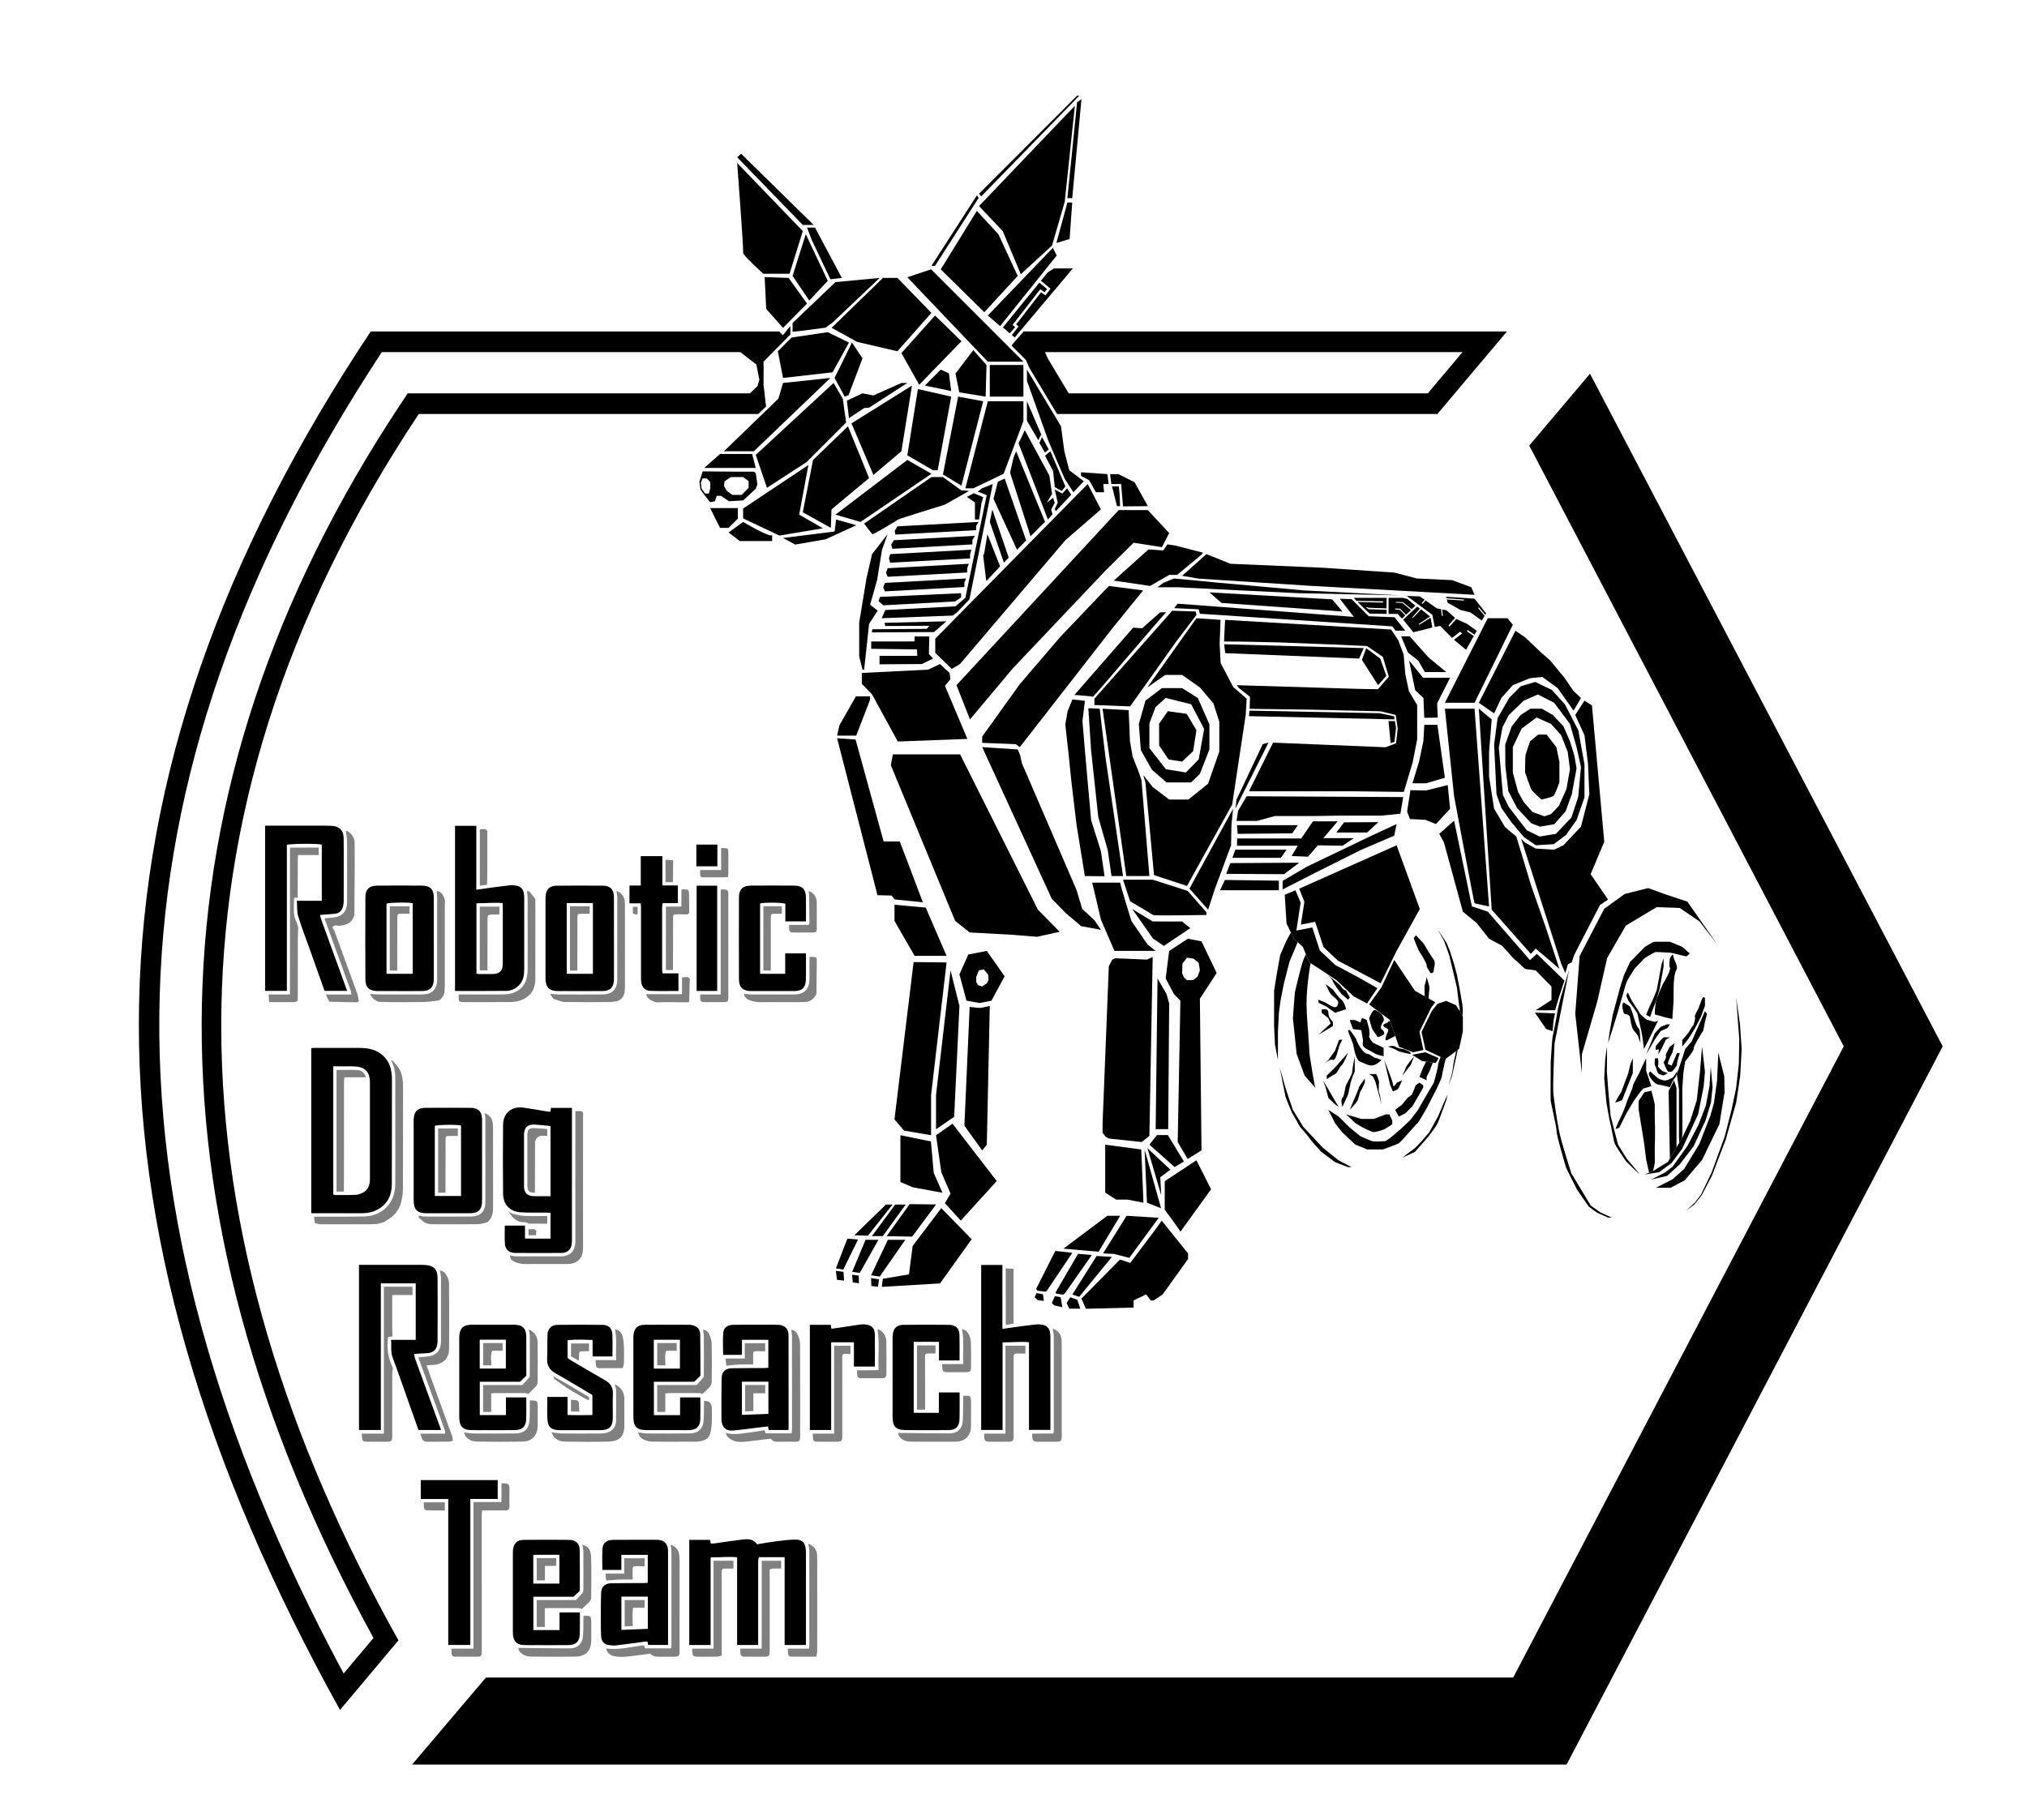 <?xml version="1.0" encoding="UTF-8"?><svg xmlns="http://www.w3.org/2000/svg" viewBox="0 0 687.206 617.112"><rect x="0" y="0" width="687.206" height="617.112" fill="#333333" stroke="none"/><g id="a"><g id="b"><rect x="154.447" y="129.633" width="416.488" height="431.115" style="fill:#797979;"/><rect x="0" y="0" width="687.205" height="617.111" style="fill:#fff;"/></g><g id="c"><path d="m539.048,126.72c-6.858,8.116-13.655,16.16-20.591,24.369,35.607,68.025,71.115,135.863,106.62,203.693-37.46,71.543-74.763,142.787-112.064,214.028-116.17,0-232.2,0-348.264,0-8.271,9.743-16.522,19.463-25.048,29.506,130.888,0,261.164,0,391.415,0,42.483-81.141,84.902-162.158,127.506-243.53l-119.574-228.067Z"/><path d="m263.907,135.158l1.557-5.307v-1.699s-1.755-9.049-1.755-9.049l-.776-.599,4.242-4.448-2.587-2.672H125.149c-102.279,153.494-105.01,299.516-10.053,470.174,6.845-8.153,13.538-16.123,21.2-25.249-77.914-138.851-84.92-277.542,6.219-414.94h114.01l.958-.002,2.737-2.646,3.686-3.563Z" style="stroke:#fff; stroke-miterlimit:10; stroke-width:2px;"/><path d="m116.5,567.444c-87.34-162.806-83.245-301.586,12.949-448.061h121.59l-.028.03,5.42,4.18,1.008,5.195-.613,2.088-2.578,2.492h-116.025l-2.373,3.578c-86.772,130.814-89.866,271.566-9.219,418.434l-10.131,12.064Z" style="fill:#fff;"/><polygon points="287.678 133.988 288.268 135.355 296.11 134.083 298.339 133.994 307.613 129.851 310.27 128.031 310.121 125.319 307.745 122.143 305.6 119.729 304.259 119.103 290.619 115.928 288.83 116.152 290.43 121.948 287.299 132.317 287.678 133.988" style="fill:#fff;"/><path d="m341.529,117.199l5.437,5.437,1.193,2.683,9.642,16.049h129.977c8.354-9.909,16.738-19.852,25.281-29.985l-166.478-.002-5.051,5.816Z" style="stroke:#fff; stroke-miterlimit:10; stroke-width:2px;"/><polygon points="362.328 133.369 355.27 121.621 354.275 119.382 495.85 119.384 484.059 133.369 362.328 133.369" style="fill:#fff;"/><polygon points="263.541 118.503 262.703 117.914 258.867 122.46 258.867 123.121 258.417 130.742 259.762 138.363 260.541 139.156 263.075 136.957 264.515 135.157 266.072 129.85 266.072 128.151 264.317 119.102 263.541 118.503" style="fill:#fff;"/></g><g id="d"><path d="m133.055,453.155c-.456.053-.912.105-1.474.17-.04.34-.091.665-.114.991-.224,3.121.09,6.15,1.534,8.989.122.24.142.532.209.799-.078.373-.223.746-.223,1.119-.014,7.254-.009,14.508-.011,21.763,0,1.583-.269,1.855-1.832,1.858-2.182.004-4.363.004-6.545,0-1.593-.003-1.856-.264-1.881-1.818-.005-.31-.047-.618-.072-.928h7.505v-49.811h9.695v2.822h-6.869c0,.521,0,.887,0,1.253,0,3.208-.006,6.416.003,9.624.003,1.056.049,2.112.075,3.167Z" style="fill:gray;"/><path d="m142.501,486.116h8.445c-.076-.553-.062-.966-.192-1.326-1.561-4.331-3.143-8.654-4.722-12.979-1.344-3.682-2.691-7.362-4.034-11.044-.06-.165-.102-.335-.164-.538,1.241-.114,2.42-.164,3.58-.342,2.504-.385,3.893-1.945,4.074-4.473.016-.217.024-.436.024-.654.004-7.104.02-14.208-.006-21.312-.003-.889-.227-1.776-.348-2.665,1.193.178,1.932,1.016,2.421,1.965.4.776.658,1.717.664,2.587.052,7.42.068,14.84.013,22.26-.019,2.497-1.675,5.137-5.761,5.23-.573.013-1.144.087-1.892.148.663,1.838,1.258,3.496,1.859,5.151,2.274,6.264,4.556,12.526,6.815,18.796.161.447.167.95.274,1.598-.585.127-1.044.308-1.505.314-2.372.029-4.745-.022-7.115.031-1.034.023-1.662-.358-1.954-1.338-.141-.474-.316-.939-.475-1.408Z" style="fill:gray;"/><path d="m246.017,485.829c2.632.834,5.257.227,7.874-.072,1.764-.201,3.513-.53,5.307-.807.119.348.234.685.363,1.061h8.824c.047-.394.128-.749.128-1.105.007-10.48.011-20.96-.006-31.44-.001-.864-.158-1.727-.242-2.591,1.292.204,1.996,1.146,2.426,2.21.354.874.557,1.871.561,2.815.038,10.443.027,20.885.023,31.328,0,1.298-.315,1.61-1.59,1.615-1.747.008-3.495-.02-5.242.012-1.203.022-2.398.101-3.092-1.052-2.822.343-5.534.697-8.252.994-1.839.201-3.665.248-5.356-.759-.881-.525-1.477-1.216-1.724-2.208Z" style="fill:gray;"/><path d="m349.94,486.11c1.182-.013,2.363-.031,3.545-.037,1.178-.006,2.357-.001,3.64-.001.061-.448.151-.8.151-1.152.007-10.585.015-21.169-.011-31.754-.002-.887-.242-1.773-.372-2.659,1.815.59,2.947,1.975,3.008,3.841.064,1.994.047,3.99.048,5.986.004,8.855.002,17.711,0,26.566,0,1.699-.247,1.944-1.941,1.946-2.06.002-4.12.003-6.18,0-1.459-.002-1.834-.371-1.857-1.801-.005-.311-.02-.622-.031-.934Z" style="fill:gray;"/><path d="m333.642,486.103h7.239v-29.814h6.762v2.671c-.997-.007-1.993-.002-2.99-.024-.71-.015-1.015.304-1.009,1.014.017,1.806.004,3.611.004,5.417,0,7.192,0,14.384-.001,21.576,0,1.64-.26,1.9-1.884,1.902-2.119.002-4.239.005-6.358-.002-1.373-.004-1.678-.321-1.708-1.717-.007-.341-.036-.682-.056-1.024Z" style="fill:gray;"/><path d="m225.558,478.746h-2.748v-9.12h13.305c.7-.749,1.491-1.543,2.21-2.397.213-.253.311-.675.313-1.021.02-4.329.029-8.657-.002-12.986-.006-.796-.203-1.592-.312-2.387.981.117,1.744.667,2.099,1.514.424,1.011.831,2.119.855,3.193.096,4.358.069,8.719.011,13.078-.008.581-.334,1.259-.723,1.711-.722.839-1.6,1.544-2.413,2.305-.062-.015-.123-.03-.185-.045-.278-.078-.556-.224-.834-.225-3.483-.015-6.967-.012-10.45-.005-.329,0-.657.061-1.126.107v6.279Z" style="fill:gray;"/><path d="m179.127,472.636c-.062-.015-.124-.03-.185-.045-.278-.078-.556-.224-.834-.225-3.483-.015-6.967-.012-10.45-.005-.329,0-.657.061-1.126.107v6.279h-2.748v-9.12h13.305c.7-.749,1.491-1.543,2.21-2.397.213-.253.311-.675.313-1.021.02-4.329.029-8.657-.002-12.986-.006-.796-.203-1.592-.312-2.387,1.706.534,2.938,2.186,2.966,4.306.061,4.545.044,9.091,0,13.637-.004.465-.314,1.009-.641,1.374-.782.873-1.658,1.662-2.497,2.484Z" style="fill:gray;"/><path d="m275.552,486.103h7.253v-29.799h5.512v2.8c-3.336-.211-2.747-.068-2.752,2.378-.017,8.502-.006,17.004-.008,25.506,0,1.577-.277,1.855-1.836,1.857-2.151.003-4.302.005-6.453-.002-1.393-.004-1.64-.257-1.66-1.623-.005-.373-.036-.745-.056-1.117Z" style="fill:gray;"/><path d="m186.977,485.652c1.134.14,2.266.387,3.402.4,4.305.048,8.611.026,12.917.012.681-.002,1.375-.038,2.04-.174,2.136-.437,3.486-1.939,3.53-4.104.07-3.489.053-6.981.005-10.471-.009-.656-.335-1.307-.515-1.96,2.004.806,3.297,2.669,3.313,4.868.023,3.055-.011,6.11.011,9.165.026,3.753-1.844,5.295-5.238,5.404-4.957.159-9.923.075-14.885.017-2.387-.028-3.848-1.122-4.579-3.158Z" style="fill:gray;"/><path d="m304.448,485.859c5.851.062,11.702.163,17.553.167,2.536.002,4.274-1.641,4.41-4.153.138-2.546.09-5.102.126-7.654.004-.308.032-.616.049-.924,2.507-.146,2.623-.041,2.622,2.412-.001,2.65.016,5.299-.013,7.949-.035,3.143-2.012,5.152-5.146,5.17-5.117.03-10.235.016-15.353-.008-1.423-.007-2.726-.442-3.658-1.575-.306-.372-.4-.918-.591-1.384Z" style="fill:gray;"/><path d="m216.346,485.712c1.138.12,2.275.335,3.414.343,4.712.032,9.425.035,14.137-.019,2.792-.032,4.463-1.583,4.641-4.331.145-2.233.111-4.478.156-6.718q2.629-.087,2.63,2.542c0,1.745.075,3.495-.026,5.234-.071,1.226-.236,2.486-.623,3.642-.408,1.218-1.508,1.871-2.741,2.174-.63.155-1.292.246-1.94.249-4.96.019-9.921.037-14.88-.017-.879-.01-1.795-.254-2.623-.575-1.124-.436-1.866-1.312-2.145-2.522Z" style="fill:gray;"/><path d="m157.32,485.712c1.138.12,2.275.335,3.413.343,4.712.032,9.424.036,14.136-.019,2.793-.032,4.47-1.583,4.641-4.329.143-2.292.098-4.595.136-6.893.186.015.372.04.558.043,1.929.032,2.091.189,2.092,2.078,0,2.183.012,4.365-.008,6.548-.031,3.233-1.909,5.28-5.122,5.329-5.149.078-10.301.079-15.45-.017-2.006-.037-3.873-.946-4.397-3.082Z" style="fill:gray;"/><path d="m313.652,477.97h-2.757v-21.779h6.254v2.743c-.87-.012-1.741-.023-2.611-.035-.609-.009-.928.273-.927.897.015,6.058.027,12.116.041,18.174Z" style="fill:gray;"/><path d="m290.516,464.648c1.957-.021,3.915-.038,5.872-.064.399-.005.798-.041,1.46-.076-.154-4.654.347-9.255-.321-13.852,1.703.512,2.933,2.175,2.97,4.303.063,3.677.033,7.356.02,11.034-.003.843-.498,1.313-1.359,1.319-2.403.016-4.805.015-7.208,0-1.004-.006-1.313-.348-1.35-1.365-.016-.433-.055-.866-.084-1.299Z" style="fill:gray;"/><path d="m319.4,462.518h7.163c-.221-4.034.389-7.924-.42-11.797,1.179.078,1.884.928,2.338,1.801.443.852.656,1.902.688,2.874.09,2.774.043,5.552.035,8.328-.004,1.208-.344,1.53-1.579,1.534-2.155.007-4.31.007-6.464,0-1.384-.004-1.683-.317-1.704-1.714-.005-.342-.036-.684-.055-1.026Z" style="fill:gray;"/><path d="m201.932,461.171h6.967c-.207-3.591.372-7.04-.421-10.47,1.399.273,2.297,1.165,2.623,2.479.282,1.134.38,2.33.422,3.504.066,1.869.049,3.743-.004,5.613-.015.538-.276,1.069-.43,1.622-2.808,0-5.396.017-7.983-.011-.691-.008-1.069-.458-1.111-1.151-.032-.528-.043-1.057-.063-1.586Z" style="fill:gray;"/><path d="m343.615,448.785c-.836.157-1.671.314-2.568.482-.029-.373-.064-.615-.064-.856-.006-6.028-.009-12.057-.011-18.085,0-.091.031-.182.047-.273.836.057,1.671.113,2.596.176v18.556Z" style="fill:gray;"/><path d="m245.95,460.638h6.552v-5.193h6.919v2.748c-.989-.021-1.98-.025-2.968-.068-.784-.034-1.141.285-1.118,1.089.033,1.143.016,2.288.02,3.433-1.709.009-3.419-.03-5.125.043-1.327.057-2.648.254-3.972.389-.103-.814-.205-1.628-.308-2.442Z" style="fill:gray;"/><path d="m196.25,461.389c-.887-.496-1.773-.991-2.655-1.484v-4.376h6.096v2.633c-.718.002-1.436,0-2.154.007-1.093.01-1.206.134-1.224,1.261-.011.653-.041,1.306-.062,1.96Z" style="fill:gray;"/><path d="m187.5,466.602c1.215.682,2.441,1.346,3.643,2.05,2.853,1.668,5.694,3.355,8.538,5.032v1.146c-.69-.339-1.401-.643-2.066-1.024-1.744-1-3.499-1.988-5.192-3.07-1.483-.949-2.908-1.994-4.313-3.056-.302-.228-.412-.711-.61-1.077Z" style="fill:gray;"/><path d="m196.396,478.613h-2.821v-4.028c.184.021.368.054.553.061,2.01.079,2.178.26,2.189,2.306.003.554.051,1.107.079,1.661Z" style="fill:gray;"/><path d="m129.119,484.881h-7.41v-56.015h.992c6.745,0,13.49,0,20.235.002.405,0,.81.03,1.214.055,2.875.178,4.192,1.492,4.205,4.381.031,7.174.037,14.349-.008,21.523-.017,2.792-1.536,3.876-3.437,3.981-1.058.058-2.115.117-3.172.184-.393.025-.785.074-1.377.132.142.61.205,1.114.374,1.58,2.826,7.778,5.665,15.552,8.499,23.327.094.258.167.524.268.844h-7.618c-.764-2.14-1.547-4.325-2.323-6.512-2.144-6.04-4.233-12.101-6.458-18.112-.718-1.94-.326-3.858-.516-5.945h8.353v-19.149h-11.819v49.725Z"/><path d="m339.834,450.589c1.448-.209,2.638-.393,3.831-.55,2.502-.331,5.002-.673,7.509-.954.702-.079,1.436-.028,2.137.08,1.586.244,2.479,1.197,2.7,2.782.056.4.099.807.099,1.21.005,10.385.004,20.77.004,31.154v.534h-7.262v-29.741c-2.993-.272-5.904.077-8.952.053v29.691h-7.25v-55.932h7.184v21.673Z"/><path d="m192.418,473.652v6.124c2.829.108,5.585.07,8.419.021v-6.763c-.277-.178-.555-.369-.845-.54-3.892-2.296-7.756-4.641-11.691-6.86-1.99-1.122-2.91-2.644-2.807-4.934.121-2.708.011-5.426.127-8.134.091-2.11,1.28-3.312,3.393-3.342,5.088-.072,10.178-.07,15.266,0,2.046.028,3.227,1.165,3.326,3.192.121,2.482.029,4.973.029,7.52h-6.727v-5.586c-2.897-.117-5.671-.226-8.477.06v6.087c.307.206.626.446.968.647,3.923,2.305,7.831,4.636,11.783,6.889,1.813,1.033,2.682,2.434,2.601,4.56-.104,2.741-.013,5.489-.029,8.233-.017,2.87-1.242,4.086-4.127,4.092-4.621.01-9.242.01-13.864,0-2.874-.006-4.034-.991-4.182-3.834-.128-2.451-.026-4.914-.026-7.431h6.862Z"/><path d="m325.306,461.292h-6.963v-6.306c-2.916-.022-5.724-.031-8.571.007v24.055h8.529v-6.908h7.036c0,.682.002,1.327,0,1.971-.008,2.369.039,4.741-.04,7.108-.085,2.541-1.278,3.674-3.83,3.692-4.245.03-8.49.018-12.736.002-1.119-.004-2.254.012-3.353-.164-1.586-.253-2.399-1.168-2.638-2.73-.085-.552-.127-1.116-.127-1.675-.008-8.855-.006-17.711-.003-26.566,0-.405.005-.812.05-1.214.248-2.195,1.383-3.331,3.617-3.354,5.149-.053,10.3-.057,15.449-.002,2.292.025,3.496,1.204,3.56,3.46.081,2.858.02,5.72.02,8.622Z"/><path d="m221.682,468.515v11.312h8.881v-5.999h6.762c.046.113.11.195.11.278,0,2.433.049,4.867-.031,7.297-.073,2.239-1.288,3.385-3.554,3.494-.997.048-1.998.021-2.997.021-3.904.002-7.807.009-11.711-.007-.619-.003-1.252-.05-1.853-.186-1.35-.305-2.174-1.175-2.403-2.544-.103-.612-.154-1.24-.154-1.86-.01-8.86-.007-17.719-.005-26.579,0-.312.002-.625.027-.935.196-2.402,1.353-3.583,3.775-3.607,5.058-.05,10.118-.018,15.177-.011.307,0,.619.061.922.124,1.755.368,2.724,1.355,2.76,3.142.08,3.991.053,7.985.068,11.977.003.684,0,1.368,0,2.029-.684.674-1.327,1.306-2.085,2.054h-13.686Zm-.03-4.458h8.859v-9.787h-8.859v9.787Z"/><path d="m178.427,466.462c-.68.66-1.328,1.288-2.109,2.047h-13.658v11.314h8.869v-5.989h6.898c0,.63.002,1.24,0,1.85-.008,1.871.034,3.745-.042,5.614-.099,2.426-1.337,3.588-3.829,3.613-3.466.035-6.933.011-10.399.009-1.592-.001-3.187.031-4.777-.028-2.291-.085-3.402-1.163-3.636-3.436-.045-.433-.044-.872-.044-1.308-.002-8.735-.002-17.47-.002-26.205,0-.125,0-.25,0-.374.022-3.16,1.217-4.385,4.352-4.395,4.716-.015,9.431-.018,14.147,0,2.994.012,4.213,1.225,4.226,4.203.019,4.365.005,8.731.005,13.085Zm-15.784-12.211v9.789h8.856v-9.789h-8.856Z"/><path d="m260.488,463.763v-9.466h-8.942v5.109h-6.392c0-2.495-.154-5.014.052-7.502.145-1.756,1.432-2.648,3.39-2.69,3.246-.069,6.493-.041,9.74-.043,1.842-.002,3.686-.036,5.525.039,2.232.091,3.473,1.344,3.478,3.563.026,10.604.016,21.208.017,31.813,0,.086-.036.172-.064.294h-6.66c-.076-.35-.151-.702-.262-1.216-.701.076-1.36.14-2.018.22-3.278.395-6.55.862-9.837,1.162-1.442.131-2.848-.27-3.506-1.786-.265-.611-.41-1.323-.412-1.99-.019-4.676-.045-9.354.056-14.028.046-2.12,1.255-3.246,3.413-3.298,3.681-.088,7.366-.053,11.049-.079.452-.003.903-.065,1.372-.101Zm.021,15.645v-10.91h-8.977v11.254c3.07-.118,6.021-.231,8.977-.344Z"/><path d="m274.563,449.206h7.073c.077.414.147.796.242,1.305.49-.049.911-.072,1.325-.134,2.864-.432,5.724-.889,8.592-1.297.576-.082,1.184-.039,1.767.031,1.952.237,2.996,1.295,3.027,3.269.058,3.642.017,7.285.017,10.987h-7.105v-8.239h-7.715v29.755h-7.223v-35.675Z"/><path d="m225.599,462.964h-2.77v-7.578h6.596v2.628h-3.579c-.6,1.614-.261,3.298-.247,4.95Z" style="fill:gray;"/><path d="m166.572,462.964h-2.77v-7.578h6.596v2.628h-3.523c-.706,1.609-.296,3.3-.302,4.95Z" style="fill:gray;"/><path d="m255.418,478.425c-.916.05-1.831.1-2.792.152v-8.978h6.797v2.817h-4.006v6.008Z" style="fill:gray;"/><path d="m105.522,411.328v-55.959c.301-.02.571-.054.84-.054,5.084-.003,10.169-.007,15.253,0,2.819.004,5.533.381,7.819,2.251,2.249,1.84,3.201,4.293,3.391,7.112.019.28.049.56.049.84-.005,12.008.01,24.016-.036,36.024-.014,3.751-1.476,6.776-4.907,8.623-1.569.845-3.282,1.19-5.04,1.2-5.677.03-11.354.011-17.031.009-.09,0-.181-.023-.339-.044Zm7.465-49.778v43.469c.226.064.426.17.627.17,2.338,0,4.68.066,7.011-.068.921-.053,1.904-.412,2.704-.89,1.786-1.069,2.093-2.892,2.092-4.802-.001-10.724,0-21.448-.003-32.172,0-.436-.008-.875-.057-1.307-.272-2.367-1.465-3.804-3.802-4.203-1.427-.244-2.913-.162-4.373-.19-1.364-.027-2.729-.006-4.199-.006Z"/><path d="m186.575,376.981c.091-.512.159-.897.234-1.321h7.097v.902c0,14.662.002,29.323-.007,43.985,0,.619-.044,1.254-.183,1.854-.335,1.449-1.558,2.42-3.259,2.433-5.302.042-10.605.048-15.908-.003-1.963-.019-3.247-1.156-3.379-3.064-.142-2.041-.032-4.1-.032-6.197h6.851v4.381c2.943.065,5.765.031,8.644.023v-8.725c-.483-.036-.877-.086-1.27-.09-2.931-.028-5.871.089-8.791-.102-3.715-.243-5.971-2.612-6.01-6.33-.083-7.766-.095-15.535-.004-23.301.048-4.108,2.926-6.422,7.028-5.847,2.589.362,5.161.843,7.742,1.265.363.059.732.081,1.247.137Zm.061,4.898c-.306-.076-.483-.144-.665-.161-1.52-.139-3.04-.29-4.563-.395-2.516-.174-3.743.966-3.755,3.471-.011,2.464-.003,4.929-.002,7.393,0,3.369-.015,6.738.006,10.107.014,2.096,1.073,3.203,3.121,3.282,1.184.046,2.37.022,3.555.026.736.003,1.472,0,2.302,0v-23.724Z"/><path d="m163.437,393.429c0,4.334,0,8.667,0,13.001,0,.343,0,.686-.01,1.029-.07,2.7-1.282,3.898-4.008,3.913-3.149.017-6.298.004-9.447.004-1.777,0-3.554.003-5.332,0-3.192-.007-4.392-1.201-4.396-4.417-.008-7.888-.003-15.776-.003-23.663,0-1.216-.028-2.433.008-3.647.081-2.753,1.293-3.992,4.05-4.013,5.051-.038,10.102-.035,15.153-.001,2.749.018,3.963,1.271,3.977,4.048.023,4.583.006,9.166.007,13.749Zm-7.135,12.093v-23.888c-1.241-.403-8.338-.266-8.888.123v23.766h8.888Z"/><path d="m128.049,414.98c-.115.014-.23.029-.345.042-.862.031-1.723.088-2.585.089-5.451.01-10.903.021-16.354-.008-.685-.004-1.368-.244-2.052-.374-.071-.679-.142-1.357-.213-2.036.035-.043.056-.092.061-.147,5.549-.015,11.099.037,16.646-.064,6.469-.117,10.778-4.542,10.805-11.015.033-7.856.008-15.711.008-23.567,0-4.146.022-8.292-.009-12.438-.015-2.073-.336-4.093-1.441-5.911.176.017.437-.035.516.062.862,1.048,1.91,2.015,2.486,3.208.838,1.736,1.075,3.67,1.07,5.633-.026,11.541.006,23.083-.037,34.624-.005,1.445-.223,2.917-.553,4.327-.673,2.876-2.407,4.991-5.014,6.391-.233.125-.418.338-.625.511-.402.118-.805.236-1.207.354-.136.045-.272.091-.407.137-.113.019-.227.037-.34.055-.137.042-.273.084-.41.127Z" style="fill:gray;"/><path d="m173.233,427.026c-.009-.048-.027-.091-.055-.131-.121-.419-.241-.838-.361-1.257.763.121,1.526.342,2.29.347,4.929.032,9.859.021,14.788.015,3.428-.005,5.162-1.743,5.163-5.202.006-14.226.003-28.452.003-42.678,0-.428,0-.855,0-1.387.706,0,1.29,0,1.873,0,.13.056.26.112.39.167.123.133.245.266.367.398-.008.248-.022.497-.022.745,0,15.087.004,30.175-.004,45.262-.002,3.354-1.929,5.271-5.291,5.284-4.458.016-8.916-.021-13.374.019-2.09.019-4.09-.162-5.768-1.584Z" style="fill:gray;"/><path d="m141.902,412.154c.702.119,1.403.338,2.106.341,5.299.026,10.598.046,15.896-.007,2.913-.029,4.641-1.787,4.651-4.71.03-9.506.017-19.013,0-28.519-.001-.613-.177-1.225-.27-1.838.46.241.975.412,1.367.734,1.242,1.022,1.495,2.481,1.498,3.965.023,8.847-.005,17.695.025,26.542.007,2.033-.045,3.997-1.686,5.503-.037.034-.027.118-.039.178-.05.009-.097.027-.14.053-1.047.239-2.092.67-3.142.684-5.222.07-10.445.051-15.668.017-1.399-.009-2.69-.422-3.672-1.529-.195-.219-.484-.355-.73-.528-.008-.053-.026-.102-.052-.148-.048-.246-.096-.492-.144-.738Z" style="fill:gray;"/><path d="m173.543,411.5c1.354.27,2.701.709,4.065.774,2.594.125,5.198.036,7.923.036,0,.918,0,1.772,0,2.626-2.116-.014-4.233-.029-6.349-.043-.389-.175-.796-.531-1.164-.496-2.049.198-3.473-.81-4.711-2.253.079-.215.158-.43.237-.645Z" style="fill:gray;"/><path d="m181.736,418.832h-2.56c0-.725,0-1.361,0-1.998.684-.025,1.368-.05,2.052-.074.193.195.386.39.579.585-.024.496-.048.991-.072,1.487Z" style="fill:gray;"/><path d="m173.543,411.5c-.079.215-.158.43-.237.645-.304-.44-.608-.88-.912-1.32l.022-.022c.376.232.751.465,1.127.697Z" style="fill:gray;"/><path d="m128.049,414.98c.136-.043.273-.085.41-.127-.136.043-.273.085-.41.127Z" style="fill:gray;"/><path d="m197.324,376.902c-.13-.056-.26-.112-.39-.167.13.056.26.112.39.167Z" style="fill:gray;"/><path d="m128.799,414.798c.136-.046.272-.092.407-.137-.136.046-.272.092-.407.137Z" style="fill:gray;"/><path d="m172.395,410.825c-.028-.03-.056-.06-.136-.146.093.073.125.099.158.125,0,0-.022.021-.022.021Z" style="fill:gray;"/><polygon points="127.579 355.092 127.597 355.139 127.549 355.132 127.579 355.092" style="fill:gray;"/><path d="m116.591,404.046h-2.491v-41.253c2.359,0,4.69-.083,7.012.03,1.501.073,2.511.997,2.962,2.465-2.389,0-4.778,0-7.291,0-.064.577-.157,1.023-.157,1.469-.009,8.972-.004,17.944-.008,26.916-.001,3.458-.017,6.915-.026,10.373Z" style="fill:gray;"/><path d="m181.361,404.419c-1.894.063-2.564-.547-2.569-2.446-.015-5.701-.014-11.401,0-17.102.004-1.887.603-2.444,2.509-2.352,1.389.067,2.776.192,4.231.296,0,.872,0,1.615,0,2.357-.798-.011-1.608-.108-2.39,0-.429.059-.811.464-1.214.712,0,0-.002.003-.002.003-.179.48-.51.959-.513,1.441-.045,5.696-.041,11.393-.05,17.09Z" style="fill:gray;"/><path d="m151.034,404.419h-2.5v-21.782h6.681c0,.874,0,1.707,0,2.539-.871-.002-1.743-.006-2.614-.005-1.479.001-1.54.061-1.542,1.513-.009,5.912-.016,11.823-.025,17.735Z" style="fill:gray;"/><path d="m89.877,279.96h4.012c5.526,0,11.052-.002,16.579.003.685,0,1.372.028,2.056.068,2.552.147,3.934,1.527,3.981,4.113.056,3.088.025,6.178.027,9.267.003,3.963.009,7.926-.008,11.889-.003.649-.055,1.312-.197,1.943-.336,1.487-1.259,2.421-2.809,2.593-1.206.134-2.421.182-3.632.272-.392.029-.784.073-1.369.128.116.525.162.938.299,1.318,2.902,8.011,5.815,16.017,8.726,24.025.041.112.074.227.132.408h-7.635c-1.7-4.779-3.408-9.576-5.114-14.374-1.303-3.663-2.727-7.29-3.847-11.008-.47-1.56-.291-3.315-.42-5.171h8.44v-19.058c-1.155-.399-11.081-.313-11.84.107v49.503h-7.382v-56.027Z"/><path d="m161.482,301.692c1.416-.203,2.605-.385,3.797-.543,2.532-.335,5.064-.682,7.602-.97.67-.076,1.372-.011,2.044.092,1.582.243,2.482,1.192,2.7,2.78.064.462.099.932.1,1.398.006,8.082.012,16.165-.002,24.247-.003,1.828-.238,3.597-1.507,5.074-1.216,1.416-2.805,2.176-4.587,2.202-5.77.085-11.542.032-17.366.032v-55.986h7.22v21.674Zm.05,28.504c.412.031.686.068.961.07,1.497.006,2.995.019,4.492,0,2.427-.033,3.473-1.078,3.477-3.494.009-6.548.004-13.096,0-19.643,0-.243-.034-.487-.067-.931-2.943-.231-5.851.08-8.864.082v23.919Z"/><path d="m147.072,318.171c0,4.335,0,8.67,0,13.005,0,.405-.002.811-.017,1.216-.085,2.34-1.325,3.604-3.711,3.638-3.182.045-6.366.012-9.548.012-1.935,0-3.87.016-5.804-.004-2.825-.028-4.106-1.217-4.117-4.029-.037-9.232-.036-18.463,0-27.695.01-2.759,1.28-4.005,4.034-4.026,5.086-.039,10.173-.04,15.259,0,2.652.021,3.878,1.281,3.894,3.941.029,4.647.008,9.294.008,13.941h.003Zm-7.147,12.022v-23.913c-1.337-.406-8.362-.252-8.883.135v23.778h8.883Z"/><path d="m208.151,318.211c0,4.304,0,8.608,0,12.912,0,.374-.002.749-.013,1.123-.075,2.531-1.297,3.771-3.849,3.789-4.306.03-8.612.01-12.919.007-.936,0-1.873.019-2.807-.028-2.238-.111-3.332-1.159-3.575-3.391-.044-.402-.049-.809-.049-1.214-.003-8.826-.002-17.653,0-26.479,0-.374.002-.75.038-1.121.221-2.309,1.357-3.469,3.676-3.493,5.273-.053,10.546-.057,15.819-.006,2.425.024,3.643,1.312,3.661,3.773.035,4.709.01,9.419.01,14.128h.008Zm-16.011-12.006v23.985h8.872v-23.985h-8.872Z"/><path d="m266.201,330.185v-6.915h7.042c0,1.94.004,3.837-.001,5.734-.003,1.123.024,2.247-.038,3.367-.14,2.534-1.301,3.639-3.862,3.665-2.778.028-5.556.006-8.333.007-2.122,0-4.245.016-6.367-.004-2.824-.027-4.103-1.219-4.114-4.033-.036-9.233-.036-18.467,0-27.701.011-2.755,1.285-3.995,4.045-4.017,4.9-.038,9.8-.036,14.7,0,2.692.019,3.893,1.194,3.954,3.879.062,2.735.014,5.473.014,8.246h-6.984v-5.951c-.777-.484-7.714-.53-8.563-.101v23.826h8.508Z"/><path d="m229.804,306.231h-5.105c-.083.389-.22.731-.221,1.073-.012,7.236-.011,14.472-.002,21.707,0,.322.103.644.17,1.033h5.362v5.962c-3.173,0-6.35.089-9.518-.033-1.939-.075-2.97-1.315-3.142-3.305-.037-.434-.03-.873-.03-1.309-.002-7.922,0-15.844-.005-23.766,0-.391-.054-.781-.092-1.301h-3.809v-6.026h3.825v-9.971h7.321v9.939h5.245v5.997Z"/><path d="m236.173,300.312h6.973v35.685h-6.973v-35.685Z"/><path d="m120.438,334.938c.108.353.216.707.323,1.06.142.333.284.667.426,1,.025.109.051.218.075.327.131.708.263,1.416.395,2.124-.142.131-.285.263-.427.394-1.525-.018-3.051-.021-4.576-.056-1.676-.038-3.35-.105-5.026-.159,0,0-.008-.008-.008-.008-.287-.585-.574-1.169-.861-1.754-.076-.172-.153-.345-.229-.517.025-.041.039-.086.041-.134h8.544c-.072-.514-.06-.897-.182-1.232-2.857-7.877-5.728-15.749-8.595-23.622-.116-.318-.214-.642-.324-.976,1.27-.129,2.489-.177,3.678-.389,2.454-.439,3.79-2.005,3.956-4.502.029-.435.037-.873.037-1.309.002-6.708.02-13.417-.017-20.125-.006-1.045-.263-2.088-.404-3.132.071-.082.143-.164.214-.246,1.535.713,2.458,1.894,2.734,3.569.018,2.606.061,5.212.051,7.817-.022,5.723-.072,11.446-.11,17.169-.53,1.844-1.661,3.058-3.597,3.427-.259.051-.518.103-.777.155-.378.044-.756.088-1.135.132-.679-.37-1.276-.232-1.98.381.277.504.555,1.009.833,1.514.04.165.079.33.118.495.21.522.421,1.043.631,1.565.025.107.05.215.074.322.29.764.58,1.528.87,2.291.108.353.216.707.323,1.06.142.333.284.667.426,1,.108.353.216.707.323,1.06.142.333.284.667.426,1,.108.353.216.707.323,1.06.142.333.284.667.426,1,.108.353.216.707.323,1.06.142.333.284.667.426,1,.108.353.216.707.323,1.06.142.333.284.667.426,1,.108.353.216.707.323,1.06.142.333.284.667.426,1,.108.353.216.707.323,1.06.142.333.284.667.426,1Z" style="fill:gray;"/><path d="m100.914,304.342c-.364.02-.727.04-1.049.058-.093.159-.18.238-.179.317.028,2.549-.48,5.14.687,7.597.329.693.502,1.46.746,2.193-.052,1.295-.145,2.591-.148,3.886-.015,6.645-.006,13.29-.009,19.935,0,1.121-.298,1.445-1.329,1.459-.874.012-1.748.004-2.622.004-1.837,0-3.674,0-5.78,0-.057-.925-.108-1.759-.159-2.593h7.236v-49.805h9.74c0,.875,0,1.709,0,2.543-2.315,0-4.631,0-7.017,0-.03.64-.063,1.036-.065,1.432-.02,4.325-.036,8.65-.052,12.975Z" style="fill:gray;"/><path d="m181.454,304.777c.022.125.045.25.067.375-.007.311-.02.622-.02.933,0,8.64.009,17.281-.004,25.921-.005,3.272-1.462,5.708-4.489,6.993-1.143.485-2.468.73-3.715.75-5.117.084-10.236.039-15.354.041-2.512,0-2.533-.022-2.418-2.596,4.99,0,9.981.015,14.971-.007,5.413-.024,8.388-3.007,8.402-8.405.012-4.458.003-8.916.003-13.373,0-3.647.015-7.295-.012-10.942-.006-.771-.164-1.541-.252-2.312.297.047.715-.013.868.161.692.784,1.309,1.634,1.953,2.46Z" style="fill:gray;"/><path d="m150.677,336.632c-.162.41-.324.819-.485,1.229-.32.364-.641.728-.962,1.092-.216.106-.432.213-.647.319-1.721.172-3.439.46-5.162.494-3.835.075-7.673.032-11.51.018-1.144-.004-2.289-.072-3.433-.111-.165-.035-.331-.07-.496-.105-.458-.285-.915-.569-1.373-.854-.372-.491-.744-.982-1.116-1.472.068-.076.135-.153.203-.229.758.059,1.516.167,2.275.169,5.025.015,10.051.032,15.076,0,3.505-.023,5.155-1.7,5.159-5.19.011-9.234.007-18.468-.003-27.702,0-.705-.101-1.411-.155-2.116,1.197-.048,2.055.795,2.64,2.564.043.135.086.27.13.405.022.177.043.354.064.531-.028.307-.078.614-.078.921-.003,9.088.002,18.175-.006,27.263,0,.925-.078,1.849-.119,2.774Z" style="fill:gray;"/><path d="m210.308,338.954c-.342.167-.683.334-1.025.501-.856.11-1.712.311-2.568.316-5.08.03-10.161.067-15.24-.027-1.098-.02-2.187-.566-3.28-.872-.171-.048-.339-.103-.508-.155-.372-.491-.744-.982-1.116-1.472.068-.076.135-.153.203-.229.758.059,1.516.167,2.275.169,5.025.015,10.051.032,15.076,0,3.505-.023,5.155-1.7,5.159-5.19.011-9.203.011-18.406-.009-27.609-.002-.769-.18-1.539-.275-2.307.46.24.982.406,1.366.733,1.118.952,1.508,2.248,1.509,3.672.005,9.374.006,18.747-.001,28.121,0,.676-.077,1.352-.117,2.028-.162.41-.324.819-.485,1.229-.32.364-.641.728-.962,1.092Z" style="fill:gray;"/><path d="m237.398,337.196h6.935c0-11.937,0-23.754,0-35.571.404-.017.81-.056,1.214-.045,1.032.028,1.374.384,1.374,1.44.003,11.794.003,23.588-.001,35.382,0,1.11-.274,1.38-1.381,1.385-1.904.009-3.808.004-5.713.004-2.515,0-2.531-.017-2.428-2.594Z" style="fill:gray;"/><path d="m276.784,336.825c-.506,1.489-1.533,2.424-3.039,2.846-.769.039-1.538.109-2.307.111-3.519.013-7.039.019-10.558.004-2.585-.011-5.225.329-7.617-1.071-.193-.196-.386-.392-.579-.589-.104-.139-.209-.279-.314-.418-.018-.213-.035-.426-.058-.706.808.065,1.571.178,2.335.18,4.829.016,9.659.025,14.489.003,3.564-.016,5.247-1.702,5.293-5.285.032-2.491.012-4.983.015-7.474.156.005.312.012.468.014,2.004.016,2.02.016,2.002,2.026-.031,3.453-.085,6.906-.13,10.358Z" style="fill:gray;"/><path d="m233.67,309.478c-.198.193-.395.386-.593.578-1.088-.017-2.176-.044-3.265-.049-1.596-.007-1.618.023-1.621,1.622-.01,5.759-.021,11.517-.032,17.276h-2.401v-21.515h5.256c0-2.015,0-3.898,0-5.782.248-.012.495-.033.743-.035,1.694-.009,1.848.153,1.858,1.859.012,2.015.036,4.03.055,6.044Z" style="fill:gray;"/><path d="m261.313,329.085h-2.504v-21.797h6.261c0,.853,0,1.683,0,2.513-.748.01-1.497.024-2.245.027-1.412.007-1.486.077-1.488,1.482-.009,5.925-.017,11.85-.025,17.774Z" style="fill:gray;"/><path d="m236.081,293.74v-7.361h7.128v7.361h-7.128Z"/><path d="m233.66,339.624c-.128.079-.256.157-.384.235-2.535-.023-5.07-.056-7.605-.064-.923-.003-1.846.054-2.769.083-.238-.03-.475-.06-.713-.09-.569-.238-1.138-.476-1.707-.714-.623-.54-1.307-1.041-1.366-1.983h12.103c0-1.929,0-3.81,0-5.691.685-.037,1.371-.075,2.056-.112.201.201.401.401.601.602-.024.527-.055,1.054-.068,1.582-.053,2.051-.1,4.101-.149,6.152Z" style="fill:gray;"/><path d="m165.154,300.016c-.802.099-1.603.199-2.484.308v-19.054c1.618-.331,2.238-.175,2.602.634-.021.309-.06.618-.06.927-.004,4.079.003,8.159-.005,12.238-.003,1.649-.035,3.298-.054,4.947Z" style="fill:gray;"/><path d="m267.56,313.6h6.643c.098-.305.219-.506.217-.705-.026-3.241-.061-6.483-.114-9.724-.005-.336-.131-.669-.201-1.004,1.448.208,2.761,1.857,2.783,3.616.037,3.053.028,6.107.02,9.161-.002.965-.307,1.241-1.324,1.248-1.871.011-3.741.004-5.612.004-2.505,0-2.528-.025-2.413-2.596Z" style="fill:gray;"/><path d="m237.356,295.001h7.122c0-2.649,0-5.055,0-7.46.312.008.623.022.935.024,1.429.011,1.522.101,1.524,1.564.003,2.37.005,4.739-.005,7.109-.002.359-.075.717-.124,1.145-.447.037-.811.091-1.174.093-1.934.009-3.868,0-5.803.006-2.674.007-2.481.168-2.476-2.481Z" style="fill:gray;"/><path d="m228.013,291.636c.082.123.163.245.245.368-.022.337-.061.673-.063,1.01-.018,2.037-.027,4.074-.039,6.112h-2.537c0-2.582,0-5.088,0-7.595.798.035,1.597.07,2.396.105Z" style="fill:gray;"/><path d="m216.162,309.981c-.246.038-.492.077-.737.116-.277-.121-.555-.242-.868-.378v-2.245h1.605v2.507Z" style="fill:gray;"/><path d="m165.449,310.41c-.061.393-.173.785-.174,1.178-.012,5.424-.008,10.848-.008,16.271,0,.369,0,.738,0,1.18h-2.61v-21.628h6.659c0,.841,0,1.702,0,2.563-.061.038-.122.075-.182.112-.976.005-1.952.01-2.928.014-.252.103-.504.206-.756.309Z" style="fill:gray;"/><path d="m134.66,329.085h-2.503v-21.791h6.687c0,.875,0,1.708,0,2.541-.872-.002-1.744-.006-2.616-.005-1.48.001-1.541.061-1.543,1.514-.009,5.914-.017,11.827-.025,17.741Z" style="fill:gray;"/><path d="m195.738,329.085h-2.503v-21.791h6.687c0,.875,0,1.708,0,2.541-.872-.002-1.744-.006-2.616-.005-1.48.001-1.541.061-1.543,1.514-.009,5.914-.017,11.827-.025,17.741Z" style="fill:gray;"/><path d="m170.011,502.972c2.514-.114,2.783.15,2.712,2.708-.046,1.682-.001,3.367-.015,5.051-.009,1.072-.333,1.401-1.4,1.407-2.216.014-4.432.006-6.648.008-.366,0-.732,0-1.238,0-.039.569-.097,1.017-.097,1.465-.005,15.215-.004,30.43-.004,45.645,0,.436.003.873-.009,1.309-.02.753-.415,1.161-1.167,1.164-2.622.01-5.244.01-7.865,0-.806-.003-1.178-.452-1.191-1.242-.008-.497-.044-.994-.068-1.491h7.496v-49.693h9.494v-6.331Z" style="fill:gray;"/><path d="m205.51,558.927c4.348.672,8.534-.615,12.829-1.043.111.313.23.65.361,1.022h8.814c.046-.405.121-.761.122-1.118.006-10.47.011-20.94-.006-31.41-.001-.863-.158-1.726-.242-2.589,1.252.271,2.584,1.594,2.78,2.828.121.765.22,1.544.221,2.317.015,10.347.011,20.693.009,31.04,0,1.453-.306,1.76-1.743,1.764-1.903.006-3.806.003-5.709.002q-1.396,0-2.55-1.037c-1.254.174-2.63.394-4.013.55-2.747.31-5.486.871-8.267.308-1.385-.28-2.538-1.443-2.606-2.636Z" style="fill:gray;"/><path d="m267.076,558.995h7.159c.066-.47.152-.795.152-1.12.007-10.687.014-21.374-.011-32.061-.002-.795-.237-1.589-.364-2.383,1.721.527,2.899,1.984,3.013,3.749.034.528.037,1.059.038,1.588.002,10.375.007,20.75-.011,31.125,0,.586-.189,1.171-.306,1.848-1.59,0-2.987,0-4.385,0-1.248,0-2.495.007-3.743-.006-1.141-.012-1.439-.319-1.469-1.438-.011-.435-.047-.868-.072-1.303Z" style="fill:gray;"/><path d="m234.672,558.999h7.236v-29.799h6.758v2.671c-.997-.007-1.995-.002-2.992-.023-.714-.015-1.02.31-1.004,1.019.022.965.004,1.932.004,2.897,0,7.945,0,15.89,0,23.835,0,.526,0,1.052,0,1.757-.568.136-1.084.358-1.603.368-2.214.04-4.429.022-6.643.015-1.381-.004-1.68-.317-1.7-1.714-.005-.342-.036-.683-.055-1.024Z" style="fill:gray;"/><path d="m197.292,545.539c-.061-.015-.122-.03-.184-.045-.31-.078-.62-.223-.93-.225-3.4-.016-6.8-.011-10.2-.008-.337,0-.673.028-1.275.054v6.331h-2.746v-9.115h13.301c.698-.747,1.488-1.541,2.206-2.396.213-.253.311-.675.313-1.02.02-4.326.029-8.653-.002-12.979-.006-.796-.203-1.591-.311-2.386,2.289.686,2.854,2.024,2.936,4.317.164,4.573.072,9.157.027,13.735-.005.465-.315,1.012-.647,1.37-.776.838-1.652,1.584-2.487,2.367Z" style="fill:gray;"/><path d="m250.963,559.006h7.258c.008-3.42.019-6.695.023-9.971.004-3.271,0-6.542,0-9.814v-9.996h6.612v2.597c-1.272.135-2.599-.234-3.918.342,0,.507,0,.937,0,1.368,0,8.76,0,17.52-.001,26.28,0,1.689-.244,1.927-1.956,1.929-2.091.002-4.182.005-6.273-.002-1.383-.004-1.695-.324-1.714-1.705-.005-.342-.02-.685-.031-1.027Z" style="fill:gray;"/><path d="m175.713,558.755c5.845.062,11.689.162,17.534.166,2.476.002,4.19-1.574,4.404-4.053.173-2.008.099-4.037.138-6.056.006-.308.029-.616.044-.924,2.549-.086,2.629-.009,2.628,2.54,0,1.867.007,3.734-.003,5.6-.021,3.715-1.813,5.635-5.524,5.688-4.92.071-9.843.049-14.764-.011-1.584-.019-3.102-.449-4.091-1.855-.212-.302-.249-.727-.366-1.095Z" style="fill:gray;"/><path d="m205.262,533.565h6.367v-5.207h6.919v2.746c-.989-.021-1.979-.024-2.967-.067-.784-.034-1.141.285-1.117,1.088.033,1.143.015,2.287.02,3.431-1.612.009-3.226-.022-4.836.04-1.387.054-2.77.215-4.155.329-.077-.787-.154-1.574-.23-2.361Z" style="fill:gray;"/><path d="m143.667,509.39h7.139v2.779c-1.715-.008-3.429-.017-5.144-.024-1.722-.007-1.957-.235-1.969-1.915-.002-.28-.017-.56-.026-.84Z" style="fill:gray;"/><path d="m273.197,557.772h-7.183v-29.773h-8.773c-.078.523-.2.957-.2,1.391-.011,9.105-.008,18.209-.008,27.314v1.062h-7.135v-29.74c-2.994-.296-5.904.087-8.984.029v29.722h-7.23v-35.639h7.073c.08.414.154.796.247,1.281.499-.041.924-.056,1.343-.114,3.148-.434,6.289-.927,9.444-1.295,1.82-.212,3.659-.214,4.873,1.611,2.288-.361,4.524-.776,6.777-1.053,2.159-.265,4.337-.552,6.502-.523,2.103.029,3.015,1.134,3.229,3.26.037.372.065.746.065,1.119.003,10.165.003,20.33.001,30.495,0,.274-.026.547-.042.854Z"/><path d="m168.739,508.254h-9.281v49.502h-7.495v-49.483h-9.316v-6.413h26.091v6.394Z"/><path d="m196.565,539.408c-.659.618-1.317,1.235-2.142,2.009h-13.591v11.307h8.869v-5.99h6.892c0,.635.002,1.245,0,1.855-.007,1.839.036,3.681-.036,5.517-.098,2.504-1.316,3.677-3.837,3.701-3.652.035-7.304.011-10.956.009-1.404,0-2.81.029-4.213-.027-2.287-.091-3.397-1.166-3.632-3.439-.041-.402-.043-.809-.043-1.214-.002-8.793-.002-17.586,0-26.378,0-.405.002-.812.044-1.214.234-2.246,1.378-3.396,3.653-3.419,5.118-.052,10.238-.056,15.356-.001,2.325.025,3.58,1.232,3.615,3.517.071,4.58.021,9.162.021,13.767Zm-15.764-2.446h8.849v-9.781h-8.849v9.781Z"/><path d="m219.605,536.697v-9.496h-8.949v5.126h-6.436c0-2.435-.124-4.861.04-7.268.129-1.887,1.467-2.916,3.591-2.937,4.992-.051,9.985-.018,14.978-.019.125,0,.25.003.374.016,2.064.217,3.188,1.418,3.269,3.501.015.374.014.748.014,1.122,0,9.975,0,19.951,0,29.926,0,.341,0,.682,0,1.086h-6.745c-.061-.315-.125-.644-.219-1.123-.328,0-.647-.035-.957.005-3.182.419-6.358.88-9.544,1.26-.853.102-1.748.053-2.6-.081-1.572-.247-2.518-1.253-2.617-2.838-.113-1.802-.121-3.612-.119-5.418.004-3.147-.014-6.296.102-9.44.077-2.066,1.268-3.217,3.347-3.267,3.648-.088,7.3-.055,10.95-.079.489-.003.978-.048,1.521-.076Zm-8.93,4.682v11.276c3.078-.121,6.025-.237,8.952-.352v-10.924h-8.952Z"/><path d="m184.744,535.873h-2.769v-7.575h6.593v2.627c-1.272.018-2.543.037-3.824.055v4.893Z" style="fill:gray;"/><path d="m214.548,551.326c-.894.052-1.788.104-2.765.161v-8.953h6.751v2.61h-3.916c-.267,2.09-.165,4.137-.07,6.182Z" style="fill:gray;"/></g><g id="e"><g id="f"><polygon points="315.662 91.332 346.967 122.636 334.892 122.636 307.613 94.015 315.662 91.332"/><polygon points="334.892 136.052 327.29 165.568 329.973 165.568 340.259 160.649 346.967 142.76 346.967 136.052 334.892 136.052"/><rect x="335.563" y="123.754" width="11.404" height="10.733"/><polygon points="317.004 106.984 325.948 115.705 311.638 130.462 305.6 119.729 317.004 106.984"/><polygon points="324.83 134.487 319.687 160.872 325.948 164.673 333.327 136.052 324.83 134.487"/><polygon points="334.166 134.487 325.221 133.034 323.936 126.661 329.973 118.723 334.445 123.754 334.166 134.487"/><polygon points="315.774 106.09 304.259 94.239 299.339 94.239 281.937 111.158 290.619 115.928 304.259 119.103 315.774 106.09"/><polygon points="315.774 160.649 307.613 155.953 283.24 174.512 291.737 176.972 315.774 160.649"/><polygon points="309.178 130.742 305.6 152.998 296.113 161.041 288.677 143.544 309.178 130.742"/><polygon points="292.408 121.518 287.678 133.988 286.37 134.487 282.948 128.152 288.83 116.152 292.408 121.518"/><polygon points="256.221 154.239 260.023 165.404 273.439 156.683 286.855 143.267 285.737 135.217 282.607 129.851 256.221 154.239"/><polygon points="281.898 172.723 281.675 178.984 272.172 173.692 275.638 155.953 287.489 144.549 294.644 162.102 281.898 172.723"/><polygon points="270.942 174.512 274.072 157.667 251.936 172.425 251.936 175.779 264.234 181.593 278.992 179.133 270.942 174.512"/><path d="m261.774,181.444c-.894.894-9.839-4.472-9.839-4.472l-4.919,3.578,3.801,2.907h10.957s0-2.012,0-2.012Z"/><polygon points="250.147 172.276 250.147 175.854 247.016 178.984 244.11 178.984 240.756 172.276 250.147 172.276"/><polygon points="265.464 129.851 263.907 135.158 245.451 152.998 255.588 152.998 281.526 128.152 265.464 129.851"/><polygon points="265.464 128.152 263.709 119.103 268.408 114.437 280.631 112.632 287.824 116.152 282.271 126.236 265.464 128.152"/><polygon points="283.24 95.655 268.706 109.518 268.706 112.5 271.538 112.201 279.886 111.107 282.271 109.369 298.221 94.239 283.24 95.655"/><polygon points="258.867 122.636 267.961 113.394 267.961 110.562 258.867 121.593 258.867 122.636"/><polygon points="285.402 94.239 276.308 77.17 273.605 77.17 275.265 81.493 281.526 94.686 285.402 94.239"/><polygon points="251.265 52.127 275.865 76.276 272.172 76.276 249.923 53.319 251.265 52.127"/><polyline points="315.774 90.139 331.203 66.232 331.79 67.099 317.004 90.139"/><polygon points="331.911 65.692 365.153 32.45 365.898 32.45 332.656 66.587 331.911 65.692"/><polygon points="356.656 83.282 360.979 68.375 364.408 35.878 331.911 69.866 339.961 78.363 346.072 92.972 356.656 83.282"/><path d="m272.172,78.363l-4.489,14.461h-8.89s-7.081-6.411-6.857-7.156-2.012-30.41-2.012-30.41l22.248,23.106Z"/><polygon points="273.178 79.406 280.631 95.208 274.37 101.916 268.706 93.568 273.178 79.406"/><polygon points="273.605 102.938 265.464 111.158 259.762 104.748 259.24 93.941 267.364 94.239 273.605 102.938"/><polygon points="338.47 79.406 345.029 93.568 333.704 105.864 318.942 91.332 331.166 71.506 338.47 79.406"/><polygon points="334.892 106.984 356.954 84.028 358.259 86.636 339.066 110.562 334.892 106.984"/><polygon points="361.874 68.673 363.513 68.673 362.619 81.046 358.147 82.388 361.874 68.673"/><polygon points="366.644 33.642 363.513 67.183 361.874 67.183 365.153 34.686 366.644 33.642"/><polygon points="290.321 178.09 283.464 176.152 282.961 180.214 265.464 182.413 269.6 184.649 279.886 182.86 290.321 178.09"/><polygon points="258.867 123.121 258.867 130.457 259.762 138.363 257.824 130.742 258.867 123.121"/><polygon points="317.898 159.456 316.333 159.456 307.613 154.388 311.19 131.916 322.482 134.487 317.898 159.456"/><polygon points="313.538 130.742 322.482 132.587 321.7 126.605 318.942 125.319 313.538 130.742"/><polygon points="238.743 158.664 244.11 153.941 254.992 153.941 256.221 158.664 238.743 158.664"/><polygon points="348.159 129.121 355.464 149.58 360.942 162.299 363.916 166.909 367.437 163.164 362.507 159.456 360.83 152.998 359.712 144.549 348.159 125.319 348.159 129.121"/><polygon points="348.159 142.649 351.998 149.245 353.004 147.292 348.159 136.052 348.159 142.649"/><polygon points="352.389 150.176 353.275 148.196 355.561 152.412 354.22 153.424 352.389 150.176"/><polygon points="356.134 152.998 361.184 164.936 359.992 166.462 357.588 165.177 357.029 159.73 354.29 154.5 356.134 152.998"/><polygon points="354.295 176.97 352.725 178.47 349.385 181.83 342.435 160.25 343.605 155.18 344.505 153 354.295 176.97"/><polygon points="356.355 172.83 356.835 174.35 355.265 176.15 348.155 157.67 345.315 150.33 346.475 147.93 347.425 145.85 355.765 161.26 356.665 167.48 354.905 170.43 357.025 168.81 357.585 170.49 356.355 172.83"/><polygon points="361.77 165.568 360.159 167.357 357.588 165.991 358.594 170.487 357.588 172.611 357.973 173.304 363.178 167.748 361.77 165.568"/><polygon points="340.618 162.266 347.895 183.243 344.798 186.394 336.826 169.152 338.302 163.332 340.618 162.266"/><polygon points="335.563 169.034 328.669 203.208 324.495 207.605 323.041 208.723 298.927 209.618 300.139 206.847 323.936 205.593 327.29 202.686 334.521 167.887 331.476 166.68 332.936 165.568 336.569 164.114 335.563 169.034"/><polygon points="336.42 172.761 341.981 189.067 340.35 190.789 335.571 176.972 336.42 172.761"/><polygon points="339.055 192 338.035 193.15 334.365 197.02 333.325 188.35 333.665 187.66 334.745 181.12 339.055 192"/><path d="m328.52,166.462l-8.161,4.64s-15.54,4.789-15.876,5.05-8.385,5.18-8.72,4.957-2.795-3.578-2.795-3.578l22.807-15.764h3.913s6.198,4.484,6.198,4.484"/><polygon points="331.745 176.97 330.935 178.32 330.935 179.77 303.545 181.25 303.355 179.96 304.245 178.47 331.745 176.97"/><polygon points="325.835 201.14 325.825 202.59 323.805 203.93 299.495 205.24 297.875 203.86 297.865 203.86 298.315 202.39 325.835 201.14"/><polygon points="327.535 196.14 326.945 197.58 326.945 199.04 300.015 200.52 299.445 199.12 300.035 197.64 327.535 196.14"/><polygon points="328.455 191.16 327.895 192.66 327.895 194.11 300.925 195.57 300.395 194.15 300.955 192.66 328.455 191.16"/><polygon points="329.325 186.39 328.885 187.89 328.885 189.34 301.775 190.79 301.375 189.38 301.825 187.89 329.325 186.39"/><polygon points="330.545 181.68 329.665 183.14 329.665 184.59 302.525 186.08 302.145 184.67 303.035 183.18 330.545 181.68"/><polygon points="332.712 170.767 331.936 176.152 330.532 176.152 330.532 170.375 327.793 168.475 330.141 167.245 333.327 168.587 332.712 170.767"/><polygon points="299.03 186.394 297.348 196.712 295.001 205.038 297.551 207.083 294.644 211.518 292.967 227.059 292.408 227.059 291.29 222.587 291.29 211.071 293.749 196.142 295.65 187.889 300.93 181.116 299.03 186.394"/><polygon points="368.768 164.114 317.078 216.549 317.078 221.394 322.669 226.798 325.422 225.197 361.236 183.112 373.24 172.723 368.768 164.114"/><polygon points="324.271 232.313 379.277 172.947 389.116 172.947 396.383 180.736 393.923 185.527 384.308 184.031 374.856 193.406 343.389 226.611 328.855 243.925 324.271 232.313"/><polygon points="292.184 228.177 314.625 227.059 318.681 225.158 321.923 228.177 322.206 230.3 320.358 232.537 327.961 250.537 304.37 251.431 295.65 235.444 292.184 231.866 292.184 228.177"/><polygon points="387.551 200.184 375.923 198.689 359.433 215.99 345.737 231.978 332.992 249.754 332.992 251.878 344.395 252.326 345.737 253.332 377.265 212.86 387.551 200.184"/><polygon points="332.992 253.332 345.029 254.114 345.849 256.015 346.408 258.698 364.93 301.667 366.921 308.226 371 311.955 373.24 315.27 366.569 314.04 361.389 309.68 356.582 304.76 332.992 253.332"/><path d="m325.501,255.791h-22.807s-.671,3.689-.671,3.689l21.801,52.77,4.919,3.913s13.863.783,14.199.783,8.629.693,8.629.693l7.694-1.699-7.379-7.491-26.385-52.658Z"/><polygon points="294.979 237.232 290.284 249.419 283.799 249.419 284.582 245.953 290.172 236.114 294.979 236.114 294.979 237.232"/><polygon points="290.06 250.76 299.563 285.307 305.041 285.307 312.867 305.934 303.364 304.984 302.24 303.651 297.494 303.545 283.799 250.313 290.06 250.76"/><polygon points="313.847 307.742 303.252 306.773 303.252 312.251 310.072 324.102 320.917 324.102 313.847 307.742"/><polygon points="320.917 326.338 315.662 371.282 315.662 384.922 306.495 383.357 303.252 379.555 309.737 326.208 320.917 326.338"/><polygon points="315.601 387.032 316.557 397.667 319.52 404.431 309.513 402.587 305.265 400.798 305.265 384.922 315.601 387.032"/><polygon points="317.339 408.4 309.268 419.297 300.611 419.141 308.398 408.278 317.339 408.4"/><polygon points="299.301 419.122 307.05 408.438 303.49 408.438 295.609 419.122 299.301 419.122"/><polygon points="294.227 419.001 302.606 408.438 300.355 408.438 289.668 418.828 294.227 419.001"/><polyline points="298.972 436.334 318.69 435.174 329.414 420.195 319.128 409.63 309.402 422.487 308.172 432.102 299.302 433.593"/><polygon points="325.725 413.878 337.911 400.462 322.93 381.009 317.339 384.922 319.128 397.444 322.259 404.711 320.358 407.953 325.725 413.878"/><path d="m335.563,341.096s-3.019.671-3.354.671-3.466-.335-3.466-.335l-1.789,40.248,6.037,8.385,1.565-1.901,1.006-47.068Z"/><polygon points="325.277 341.096 323.489 378.661 317.339 382.909 317.339 371.282 322.259 329.021 325.277 341.096"/><polygon points="307.613 129.851 294.644 138.229 292.967 138.363 287.824 141.796 287.125 135.849 292.408 133.369 296.11 134.083 305.6 129.851 307.613 129.851"/><path d="m389.377,186.288l4.994.373,1.416-2.087s2.534.373,2.832.447,9.242,2.385,9.242,2.385l-.522.671-8.273,6.857h-2.683s-6.484,3.755-6.484,3.755c0,0-12-1.817-12.298-1.817l11.776-10.584Z"/><path d="m395.433,207.605c-.224-.28-24.615,28.77-24.913,28.621s-6.261-.596-6.261-.596l19.901-22.807,3.056.205,6.112-5.422h2.106Z"/><polygon points="397.426 207.083 371.041 236.897 371.041 239.059 383.137 239.518 391.967 227.114 398.619 217.723 405.625 208.5 405.383 207.344 397.426 207.083"/><path d="m380.731,298.276h10.062s11.851,3.801,11.851,3.801l6.373,7.267v.894s-17.665.335-18.112,0-7.77-4.64-7.77-4.64l-2.404-7.323Z"/><polygon points="374.473 297.108 367.801 297.046 364.967 279.605 363.178 264.512 362.284 255.791 361.166 245.618 361.948 241.146 363.575 237.156 367.82 237.624 366.979 244.5 367.985 256.462 369.923 278.124 373.24 288.624 374.473 297.108"/><polygon points="372.83 240.303 368.981 240.142 369.886 254.226 372.346 277.034 375.532 288.158 376.835 297.046 380.731 297.046 374.861 257.357 373.687 247.63 372.83 240.303"/><polygon points="389.675 297.046 381.849 297.046 373.799 240.303 382.631 240.81 382.855 245.618 383.079 251.208 383.973 256.462 385.985 261.605 386.992 264.512 389.675 297.046"/><polygon points="417.485 279.787 417.373 286.611 411.811 301.574 409.575 308.45 403.259 301.295 418.044 274.232 417.485 279.787"/><polygon points="415.333 210.177 471.625 213.461 474.085 217.15 475.874 221.958 476.433 228.554 477.662 234.368 480.457 239.063 480.457 243.312 480.457 250.746 478.892 258.628 475.942 268.513 458.321 268.299 423.439 268.299 431.6 251.809 469.725 253.374 473.302 252.032 473.861 247.001 473.19 242.417 468.048 241.187 444.607 240.628 423.662 240.345 423.774 236.269 420.056 233.319 419.3 232.328 460.669 233.585 467.153 233.697 470.843 229.448 468.83 222.74 463.464 219.051 450.998 218.492 433.501 217.821 421.315 217.555 414.979 217.518 415.333 210.177"/><polygon points="422.656 269.99 419.749 274.909 419.218 278.347 426.178 278.347 432.159 276.698 445.203 276.698 454.166 276.549 468.383 276.549 474.775 275.91 475.716 270.262 422.656 269.99"/><polygon points="419.218 271.108 418.831 274.169 430.072 251.767 428.093 252.326 419.218 271.108"/><polygon points="472.78 243.925 423.439 242.823 423.593 240.957 467.731 241.835 472.65 242.878 472.78 243.925"/><polygon points="415.389 221.468 415.016 218.44 462.333 219.751 460.78 223.295 415.389 221.468"/><polygon points="463.184 219.791 461.723 223.751 467.209 232.313 470.004 229.183 467.936 223.295 463.184 219.791"/><polygon points="470.748 244.5 471.454 251.984 472.743 251.543 473.302 246.773 472.892 244.5 470.748 244.5"/><polygon points="390.793 324.475 388.855 325.369 378.122 324.922 377.079 325.369 375.923 327.605 373.799 380.972 373.799 384.102 374.861 385.444 375.923 386.04 387.066 387.232 389.675 385.146 390.793 324.475"/><polygon points="374.693 388.127 374.693 404.375 378.42 406.76 382.296 406.76 387.662 407.804 386.917 389.767 374.693 388.127"/><polygon points="388.855 407.804 388.054 389.785 393.644 409.686 388.855 407.804"/><polygon points="392.833 412.918 382.855 426.512 377.712 425.17 373.967 425.003 381.946 412.239 392.833 412.918"/><polygon points="379.762 412.239 372.457 424.435 360.532 423.382 375.402 412.239 379.762 412.239"/><polygon points="371.782 425.861 363.55 438.933 365.917 439.725 366.252 439.236 376.956 426.19 371.782 425.861"/><polygon points="357.775 424.153 351.282 437.021 351.641 437.628 354.575 437.982 354.911 437.66 363.55 424.793 357.775 424.153"/><polygon points="365.492 425.14 357.831 438.26 358.048 438.626 360.389 438.988 360.985 438.607 370.147 425.542 365.492 425.14"/><path d="m393.849,413.878l8.944,11.143v1.863s-8.646,12.048-8.646,12.048l-3.056,2.039h-.969s-1.416-2.14-1.64-2.039-3.28,1.592-3.28,1.592l-.894.447v2.385s-16.168.415-16.168.415l-1.496-3.471,13.072-13.23,3.472,1.163,9.244-12.306,1.416-2.05Z"/><path d="m400.184,417.642c-.447-.969-5.311-7.453-5.311-7.453v-9.689s10.752-7.081,10.752-7.081l4.957,9.839-10.398,14.385Z"/><polygon points="401.369 393.826 395.936 384.866 392.243 384.866 389.675 388.127 398.232 395.72 401.369 393.826"/><polygon points="396.774 396.605 389.004 389.31 393.691 405.258 393.364 399.177 396.774 396.605"/><polygon points="396.383 340.244 396.048 382.854 391.799 382.854 392.433 331.76 395.489 337.071 396.383 340.244"/><polygon points="400.771 312.452 403.538 314.711 394.566 320.72 390.933 318.288 383.861 308.226 390.793 312.437 400.771 312.452"/><path d="m379.762,299.282c.075.894,3.801,12.969,3.801,12.969l5.497,8.022,2.739,2.152h-13.975s-4.584-10.621-4.584-10.621l-2.944-12.522h9.466Z"/><polygon points="400.771 195.234 409.016 187.889 417.178 191.163 448.706 192.512 472.743 194.153 480.346 196.142 492.308 196.712 498.793 199.115 499.911 201.68 472.743 200.184 445.128 198.689 406.393 196.201 400.771 195.234"/><path d="m394.408,197.629l3.596-1.487,15.596,1.487,28.398,2.556,32.646,1.682s-33.54-.745-34.658-.745-40.891-2.005-40.891-2.005h-6.661s1.975-1.487,1.975-1.487Z"/><polygon points="512.88 211.854 499.911 238.295 489.849 238.295 504.383 209.618 511.091 209.618 512.88 211.854"/><polygon points="434.843 301.574 446.19 295.786 461.451 288.158 472.673 283.355 473.489 279.419 465.178 283.257 453.066 289.071 443.116 293.841 434.843 298.686 434.843 301.574"/><polygon points="433.566 301.86 413.628 301.86 415.268 298.369 433.566 298.611 433.566 301.86"/><polygon points="415.719 296.298 435.324 296.407 440.466 292.521 417.103 292.657 415.719 296.298"/><path d="m455.19,286.76c-2.012,0-8.385-.149-8.385-.149l-3.351,3.868-5.565-.225,2.096-3.494h-20.609s.037-2.46.037-2.46h21.745s3.969-5.814,3.969-5.814h8.385s-4.863,5.702-4.863,5.702h10.342s-3.801,2.571-3.801,2.571Z"/><polygon points="436.175 288.102 434.246 290.869 417.811 290.869 418.818 288.102 436.175 288.102"/><polygon points="467.321 278.767 463.464 282.288 453.066 282.288 455.693 278.823 467.321 278.767"/><polygon points="440.013 279.787 438.085 282.554 419.6 282.736 419.377 279.787 440.013 279.787"/><path d="m472.025,212.375c-.224,0-65.232-4.267-65.232-4.267l-.4-1.509-8.333-.391,1.215-1.509,59.717,4.472-4.769-6.154,4.005.135,5.795,5.795,8.757.335,3.653,4.584h-3.28s-1.128-1.491-1.128-1.491Z"/><polygon points="451.621 203.227 455.153 207.344 414.122 204.437 410.023 200.86 451.621 203.227"/><path d="m499.911,240.303l4.919,67.029s-4.696-.894-4.919-1.118-6.932-36.238-6.932-36.238l-3.13-29.673h10.062Z"/><polygon points="365.246 440.711 366.252 443.729 362.507 443.73 361.613 441.829 362.843 439.872 365.246 440.711"/><polygon points="359.6 439.872 360.159 443.226 357.42 442.611 356.592 441.801 357.645 439.481 359.6 439.872"/><polygon points="353.591 438.81 353.884 441.102 351.858 440.864 350.768 439.872 351.383 438.469 353.591 438.81"/><polygon points="298.015 433.793 297.659 436.326 295.41 436.022 295.315 433.36 298.015 433.793"/><polygon points="291.14 432.51 291.19 435.134 289.078 434.78 288.91 432.211 291.14 432.51"/><polygon points="285.961 431.245 286.168 434.206 283.756 433.947 283.389 430.911 285.961 431.245"/><polygon points="527.228 342.549 520.631 342.551 525.994 339.064 525.994 334.5 520.631 329.021 517.054 328.534 512.88 324.736 509.302 320.72 504.83 318.288 500.656 312.996 495.95 309.121 489.541 285.67 487.948 282.736 492.979 278.264 499.016 307.332 504.416 309.132 518.693 325.555 521.041 323.431 530.395 332.493 528.42 338.45 527.228 342.549"/><polygon points="435.557 303.374 436.175 313.146 438.675 318.288 441.7 321.052 443.787 326.208 448.109 329.021 453.066 332.333 458.992 337.891 463.464 340.244 466.957 335.059 460.557 331.406 452.731 327.232 447.467 322.288 444.905 314.473 439.501 315.531 440.954 306.028 439.184 301.86 435.557 303.374"/><polygon points="440.466 301.322 473.489 286.611 481.352 308.226 473.489 322.425 468.074 333.413 453.625 325.742 448.706 321.142 445.874 312.549 441.029 313.518 442.221 305.767 440.466 301.322"/><polygon points="481.38 202.225 482.972 203.35 481.948 204.572 482.344 204.74 483.319 203.596 487.091 206.264 488.586 206.568 488.787 208.779 489.164 208.835 488.951 206.642 490.389 206.934 493.297 209.502 491.064 212.067 491.416 212.466 493.706 209.897 497.339 211.518 500.656 213.866 499.911 215.198 497.554 213.615 497.351 214.087 499.655 215.654 497.035 220.335 492.923 216.941 495.743 214.765 494.992 214.201 492.279 216.301 488.257 212.212 486.42 212.599 485.6 208.446 480.991 205.071 476.917 202.052 481.38 202.225"/><path d="m491.619,229.816c-.056,0-9.149,0-9.149,0l-4.752-5.86,2.068,10.09,2.802,2.597.271,6.747,4.585-.065-.224-4.807,4.398-8.702Z"/><polygon points="490.31 227.878 484.352 222.959 477.931 215.773 475.006 215.765 477.327 221.245 480.886 224.077 483.066 227.878 490.31 227.878"/><polygon points="489.849 263.729 487.315 245.77 482.88 245.77 482.582 251.17 481.091 258.251 478.855 265.593 483.439 265.593 489.849 263.729"/><polygon points="491.619 274.232 486.83 279.419 483.252 277.984 477.998 277.705 477.048 275.189 478.166 267.922 483.42 268.034 490.818 266.189 491.619 274.232"/><polygon points="499.911 203.002 503.837 208.011 503.551 208.476 501.364 205.9 501.113 206.166 503.337 208.823 502.359 210.408 498.569 207.68 495.141 206.823 490.776 204.357 490.523 203.266 496.252 203.636 496.358 203.285 490.428 202.855 490.31 202.344 499.911 203.002"/><polygon points="298.182 222.382 298.182 225.243 312.529 225.158 316.333 223.295 314.917 221.767 315.066 215.804 310.072 215.804 310.027 217.493 295.364 217.51 295.364 219.988 310.891 220.198 310.989 222.374 298.182 222.382"/><polygon points="316.669 214.313 320.844 210.669 299.892 211.183 300.107 212.259 315.066 212.189 314.209 213.232 295.763 213.364 295.575 214.425 316.669 214.313"/><polygon points="380.731 171.698 389.153 171.619 384.644 163.518 379.166 160.76 376.344 160.779 376.78 164.114 380.097 164.114 380.731 171.698"/><polygon points="379.571 167.413 379.737 171.619 378.685 171.619 376.999 164.911 379.305 164.939 379.571 167.413"/><polygon points="366.495 160.127 366.495 161.375 369.238 162.818 371.544 166.909 374.321 166.909 374.041 164.114 375.863 164.114 375.443 160.76 366.495 160.127"/><polygon points="354.979 98.003 354.137 99.098 352.679 98.077 343.277 110.152 344.172 110.934 342.308 113.021 340.001 111.028 352.37 95.841 354.979 98.003"/><polygon points="352.898 95.19 355.148 92.438 357.308 91.018 363.721 91.018 344.015 114.431 343.063 113.567 345.319 110.71 344.507 110.003 352.94 99.109 354.457 100.164 356.157 97.898 352.898 95.19"/><polygon points="487.414 340.329 490.305 339.384 493.64 340.851 495.95 344.596 495.95 349.73 494.665 355.653 489.962 359.13 483.256 355.928 481.931 349.907 485.481 342.681 487.414 340.329"/><polygon points="486.607 339.829 479.707 335.95 472.695 325.503 468.335 334.785 464.184 340.593 471.135 345.789 474.31 354.93 479.092 356.801 482.56 356.019 481.235 349.813 485.21 341.664 486.607 339.829"/><polygon points="486.722 360.447 482.097 359.767 478.743 357.642 483.215 356.785 487.736 358.767 486.722 360.447"/><path d="m533.451,240.957c.149-.109,2.534-4.299,2.534-4.299l-2.534-2.369-3.056-4.472-4.845-5.86-3.487-3.089-5.01-4.765-3.28-2.236-12.41,24.429,5.18,3.596,2.46-5.233,3.876-4.344,5.795-2.348,4.193-.447,5.217,3.801,4.174,5.876,1.193,1.761Z"/><path d="m528.681,328.534c-.447-.482-8.05-6.892-8.05-6.892l-1.64,1.789-13.267-14.981-4.36-68.147,4.36,3.622-.894,11.083v8.351s1.714,10.871,1.714,10.871l3.764,6.296,3.764,3.121,5.068,16.752,4.919,14.073,4.621,14.061Z"/><polygon points="530.693 329.969 531.54 326.984 532.863 326.286 533.749 323.657 542.47 306.81 545.183 305.021 539.265 296.407 543.886 285.419 539.712 239.196 537.178 237.568 534.048 242.441 537.178 249.292 538.37 258.922 538.818 269.319 535.985 280.304 530.023 286.611 526.892 288.102 520.631 287.729 517.054 285.717 515.712 284.419 529.277 326.711 530.693 329.969"/><polygon points="520.367 343.344 524.178 348.895 526.354 349.657 526.706 345.953 527.19 343.605 520.367 343.344"/><polygon points="458.953 202.714 470.116 202.714 470.06 206.291 464.162 206.068 462.989 205.792 463.941 206.572 470.116 206.78 470.116 208.157 464.33 208.052 461.954 205.792 460.267 204.102 468.886 204.335 468.885 203.888 459.858 203.72 458.953 202.714"/><polygon points="470.759 208.153 473.805 208.153 475.295 209.761 476.433 208.667 474.504 206.738 472.99 206.658 473.032 206.314 474.652 206.393 476.679 208.441 478.37 206.873 475.482 204.456 473.216 204.352 473.254 204.087 475.613 204.167 478.603 206.583 479.832 205.346 477.114 203.093 475.622 202.714 470.759 202.714 470.759 208.153"/><polygon points="475.703 210.089 480.457 205.685 481.386 206.376 478.777 209.349 479.088 209.45 481.786 206.625 484.818 209.031 481.008 211.575 481.252 211.806 485.013 209.45 485.6 212.776 479.155 214.387 475.703 210.089"/><polygon points="301.014 420.384 295.315 432.416 298.259 432.825 306.92 420.384 301.014 420.384"/><polygon points="283.389 430.088 287.289 419.982 290.905 420.283 285.881 430.479 283.389 430.088"/><polygon points="291.486 431.607 297.808 420.384 293.444 420.384 288.91 431.246 291.486 431.607"/><path d="m256.221,160.444l.559,3.801-.559,1.476-4.286,3.965-4.77.261-2.758-1.826h-1.416s-.596,1.826-.596,1.826l-1.64.335-1.304-1.64s-1.975-2.609-1.975-2.683-.354-2.609-.354-2.609l1.099-3.522,10.286.093h7.081s.634.522.634.522Zm-8.46,1.323l-2.124,1.453-.186,1.565.969,1.677,1.901,1.342h3.093s2.385-2.4,2.385-2.4v-2.258s-1.863-1.379-1.863-1.379h-4.174Zm-10.165,2.012l.28,1.929,1.178,1.649h1.282s.494-1.953.494-1.953l-.075-1.997-1.118-1.165h-1.528s-.512,1.537-.512,1.537Z"/><path d="m334.557,322.425l6.037,8.609-4.472,8.273-4.025.783-4.444-.811-2.376-8.916,3.019-6.708,6.261-1.23Zm-3.593,10.52s.575,1.075.575,1.075l1.389.479,1.699-1.127.5-1.088-.12-1.836-1.475-1.763-1.658.335-.904,2.215-.006,1.709Z"/><path d="m402.644,392.972l-3.369-5.739.91-47.925-2.18-2.236-2.814-5.311,1.193-9.335,6.345-4.137,4.612.894,5.143,10.733-5.689,8.72.547,51.429-4.696,2.907Zm-.224-68.236l-1.547,1.975-.102,3.275.629,1.439,1.02.908,2.11-.041,1.505-1.183.758-2.087-.4-2.534-1.774-1.453-2.199-.298Z"/><polygon points="396.383 271.108 402.867 271.108 409.575 265.742 413.377 254.785 413.377 244.723 411.364 238.462 406.793 233.096 400.771 228.847 395.041 228.847 388.989 233.084 388.984 233.081 405.625 209.618 413.802 210.177 413.489 218.114 413.824 224.823 418.109 232.965 422.656 236.897 422.321 242.441 417.737 272.785 402.42 300.4 391.24 296.711 388.333 265.295 387.581 262.803 390.793 266.86 396.383 271.108"/><path d="m400.771,233.319l5.31,3.338,3.942,8.96v8.497s-3.23,8.273-3.23,8.273l-3.011,2.907h-8.293s-4.919-4.248-4.919-4.248l-3.801-6.708-.671-8.832,2.236-7.938,5.59-4.248h6.848Zm-5.581,3.338l-3.444,3.123-2.071,5.502v8.385s5.59,7.155,5.59,7.155l6.787,1.104,4.341-4.458,1.841-10.286-4.398-8.385-8.646-2.14Z"/><polygon points="402.308 242.04 405.625 247.598 404.508 254.672 400.771 258.251 396.143 257.495 392.99 252.774 392.954 245.394 395.936 241.146 402.308 242.04"/><path d="m520.706,286.611l-4.025-2.758-4.231-4.994-3.409-4.845-1.677-4.658-.82-16.957,1.193-8.907,3.95-6.894,3.876-3.914,4.919-1.453,5.665,2.72,4.398,4.882,4.547,8.795s2.087,11.627,2.087,11.478,0,11.255,0,11.255l-2.683,7.705-3.578,5.04-4.174,3.13-6.037.373Zm-4.099-49.043l-5.068,4.873-2.161,4.146-1.236,6.874,1.385,16.083,2.012,4.099,6.102,7.901,4.342,2.106,5.506-.913,5.238-5.507,2.346-7.043.913-10.109-1.491-6.745-2.236-7.863-5.366-7.174-5.516-2.814-4.77,2.087Z"/><path d="m519.141,279.158l-4.845-5.217-2.944-5.739-1.006-8.637-.037-7.09,2.161-6.112,3.06-3.922,3.313-2.138h3.876s3.727,2.138,3.727,2.138l3.578,3.773,2.236,5.143,1.491,4.845.745,4.323-1.602,8.72-2.087,5.832-3.839,4.379-4.84.848-2.986-1.146Zm6.708-3.13l2.683-2.832,2.534-5.665,1.193-6.708-.745-5.814-2.236-5.702-3.429-3.839-4.919-2.199-5.068,3.801-2.981,6.261v8.594s1.789,6.586,1.789,6.586l1.938,3.49,2.981,3.361,4.025,1.409,2.236-.745Z"/><path d="m524.358,249.083l3.28,4.248,1.043,4.957v7.006s-1.491,4.323-2.161,4.696-3.95,1.118-3.95,1.118c0,0-3.13-2.832-3.429-3.429s-2.087-5.753-2.087-5.753c0,0,0-5.389.149-5.986s1.565-4.621,1.565-4.621l2.72-2.236h2.87Z"/></g><g id="g"><polygon points="582.128 320.114 576.166 312.431 569.499 307.87 561.632 307.587 551.197 313.851 544.861 324.863 541.507 339.636 536.29 357.525 536.29 363.86 534.054 343.736 535.545 324.147 543.878 308.146 550.824 303.115 558.767 301.124 564.24 303.115 572.066 305.723 582.128 320.114"/><path d="m561.403,402.734c-.116,0,4.984,0,4.984,0l4.788-2.539,5.87-6.894,5.87-12.112,1.75-10.778-.086-5.387-2.026-8.105-.424,9.53-1.054,7.566-1.234,4.332-3.703,9.503-5.171,8.525-3.925,3.494-5.638,2.865Z"/><path d="m557.582,398.262c-.116,0,4.927-.815,4.927-.815l4.238-3.145,3.591-4.844,5.38-11.681,1.887-9.48.419-4.932-.978-8.496-.699,8.496-1.118,9.812-2.239,6.975-2.583,5.463-4.961,8.385-4.991,3.051-2.873,1.211Z"/><path d="m559.856,399.939c-.116,0,5.343-1.228,5.343-1.228l4.3-3.934,4.682-6.107,4.073-8.843,1.797-5.951.559-5.21-.629-6.92-.419,6.539-1.258,6.638-2.494,6.533-3.725,7.092-5.043,7.057-2.574,1.957-4.612,2.376Z"/><polygon points="547.558 373.876 549.934 373.037 551.751 368.425 552.03 367.723 553.567 363.86 553.567 359.621 553.567 358.829 552.729 360.879 552.03 363.86 549.654 370.242 548.676 371.779 547.558 373.876"/><polygon points="558.091 344.108 559.437 344.807 560.415 342.012 561.533 339.217 562.651 335.304 564.002 327.757 564.002 324.962 563.35 326.779 561.673 335.723 560.415 338.798 558.878 342.152 558.091 344.108"/><path d="m570.338,354.869l2.096-2.655,2.189-3.494,2.003-3.913,1.398-3.773v-2.655s-.559-.559-.839,0-1.398,3.634-1.398,3.634c0,0-1.491,2.516-1.165,2.795s-.443,2.655-.443,2.655c0,0-1.328,1.817-1.467,2.236s-2.376,2.935-2.376,2.935v2.236Z"/><polygon points="558.091 357.525 558.916 355.496 561.047 350.257 563.071 348.161 565.167 347.323 566.145 347.323 565.307 348.58 563.071 349.559 561.047 352.424 558.091 357.525"/><path d="m568.463,364.126l.757,5.278v15.932s.083,2.147.083,2.147l.929-1.571c.283-.524.106-16.648.106-16.648l.364-5.404.614-3.96s3.214-3.913,2.865-4.332,3.284-6.149,3.284-6.149l.559-2.919.699-2.671-.699-.978-4.472,10.202-2.236,2.655-.978,3.121-1.258,3.727-.617,1.57Z"/><path d="m559.856,368.285l-1.765-5.171v-4.286s-1.589,3.168-1.869,4.006-2.795,5.031-2.655,5.45-1.817,4.472-2.096,5.59-2.096,5.311-2.376,5.73-1.415,3.214-1.415,3.214l1.275-.419s2.096-4.193,2.376-4.752,2.888-4.845,2.888-4.845l2.05-2.795.839-.885,2.748-.839Z"/><path d="m545.182,353.751c.053-.263.419-3.179.419-3.179l1.118-6.324,2.516-9.363,1.328-4.218,2.073-4.499,4.863-4.96s2.642-1.881,3.548-1.881h5.098s4.193,1.724,4.193,1.724l2.516,2.236s-.839.978-1.258.978-4.891-1.258-5.45-1.258-4.886-.28-5.098-.14-3.147,1.677-3.566,2.096-3.214,3.354-3.214,3.354c0,0-2.376,3.634-2.795,4.612s-2.935,10.097-2.935,10.097l-3.354,10.726Z"/><path d="m557.341,355.708c0-.419-.559-4.612-.839-5.87s-1.398-6.289-1.398-6.289c0,0-1.957-2.935-2.516-3.494s-1.258-2.516-1.258-2.516l.559-1.002s1.258,2.818,1.817,3.517,2.376,3.773,2.376,3.773c0,0,1.781,1.677,2.008,1.817s2.955.854,2.955.854l1.071-.377-3.1,6.3-1.677,3.284Z"/><path d="m561.047,343.969c-.072-.699.067-3.284.487-4.752s2.143-5.59,2.469-6.009,2.562-4.332,2.143-5.031,0-3.214,0-3.214c0,0,1.118-2.096,1.118-.978,0,1.118,1.817,3.773,1.118,4.752-.699.978-.978,4.193-.978,6.149,0,1.957,0,5.311-.14,6.429s-.28,4.193-.28,4.193c0,0-2.609-.559-2.981-.699s-2.955-.839-2.955-.839Z"/><path d="m559.856,369.823s1.226,4.472,1.172,5.031-.049,4.984.018,5.776.072,6.102,0,6.941-.018,6.708-.018,6.708l-.574,2.772-1.373.579-.99-4.469-.634-5.148-.885-5.497-1.048-6.405v-2.795s1.957-2.935,1.957-2.935l2.376-.559Z"/><path d="m556.223,353.751c-.28-.839.016-4.612-.761-5.171s-1.755-4.332-1.755-4.332c0,0-.839-2.795-1.258-3.075l-1.887-1.258c-1.188.348,0,3.773,0,3.773,0,0,1.887.28,2.026,1.118.14.839.559,3.634,1.118,4.332s1.832,2.096,1.755,2.655l.761,1.957Z"/><path d="m544.763,354.869l.07,3.96-.07,4.425.454,6.097.472,5.188.332,3.721,1.205,4.752,1.348,5.118,2.897,4.705s4.485,5.287,4.402,5.334-4.635-4.449-4.635-4.449c0,0-3.682-5.264-3.96-6.359s-1.118-5.707-1.398-6.731c-.28-1.025-1.258-6.755-1.258-6.755,0,0-.745-7.966-.745-8.385s.338-6.289.338-6.289l.548-4.332Z"/><path d="m531.952,328.876l-2.737,9.014s-1.223,4.612-1.223,5.171c0,.559-1.491,8.036-1.63,8.595-.14.559-.62,7.963-.625,8.385s-.099,12.205-.017,13.137c.083.932,2.035,9.037,2.014,10.458-.021,1.421,2.978,11.545,3.128,12.061s3.805,7.691,3.805,7.691c0,0,3.604,5.225,3.849,5.581s2.892,2.191,2.892,2.191l3.774,1.698h1.258s-3.878-1.773-3.878-1.773l-3.284-2.341-6.568-10.936s-3.273-10.144-4.111-14.173-1.677-10.328-1.957-12.769.401-17.115.401-17.115l4.91-24.876Z"/><polygon points="565.702 369.904 567.543 366.352 568.381 368.844 568.381 375.553 568.381 382.959 568.381 388.13 568.381 389.04 566.136 392.834 565.702 369.904"/><path d="m559.018,363.86c-.28,1.15,2.008,3.727,3.1,3.866s4.027.939,4.027.939c0,0,.978-2.406,1.677-3.175s.719-2.236.719-2.236c0,0-1.233,2.096-1.605,2.236s-1.555.745-2.151.862-2.133-.303-2.832-.862-2.516-2.236-2.516-2.236l-.419.606Z"/><path d="m561.099,358.829s-.294,2.223,0,2.486.626,2.033,1.019,2.545,1.884.804,1.884.804l1.444-.804-1.679-.606s-1.903-1.364-1.65-1.94,0-2.486,0-2.486h-1.019Z"/><path d="m569.499,357.094s-.671,2.009-.895,3.131c-.06.3-.088.536-.063.654.12.559-1.605,2.376-1.605,2.376,0,0-1.071.419-1.49,0s-1.444-2.987-1.444-2.987c0,0,1.099-1.764.783-2.184s1.36-3.214,1.36-3.214l1.537-1.118s-.466,2.935-.932,3.634-1.444,3.214-1.304,3.354,1.304.576,1.304.576l1.79-4.221h.958Z"/><polygon points="566.163 351.72 564.803 352.489 563.225 355.773 562.218 357.525 562.39 355.773 561.289 355.992 561.412 354.585 563.225 352.489 564.02 351.72 565.464 351.72 566.163 351.72"/><polygon points="588.598 338.13 589.903 347.323 590.462 355.708 589.973 364.827 588.598 373.876 585.076 386.407 580.4 398.617 576.906 405.296 574.437 408.394 571.687 410.421 574.538 407.837 576.696 405.017 580.33 397.447 584.732 385.335 587.073 376.158 588.598 368.891 589.518 360.599 589.661 352.424 588.598 338.13"/><polygon points="439.945 319.449 437.169 326.102 435.306 333.325 434.188 338.985 433.583 343.41 433.256 349.769 433.256 356.197 433.256 359.377 432.255 354.171 431.952 347.952 431.952 341.71 431.952 335.933 432.884 330.157 434.002 323.865 436.051 319.117 437.649 316.179 438.674 318.287 439.945 319.449"/><path d="m456.362,377.859l5.171,1.537h4.193s4.053-1.537,4.053-1.537h1.258s.978,2.096.978,2.096v1.258s-2.096,1.398-2.655,1.677-2.935.978-3.634.978-3.773-1.595-3.773-1.595l-2.376-1.409-3.214-3.005Z"/><polygon points="472.992 376.322 474.25 378.604 476.486 377.463 478.862 375.064 480.819 371.71 482.496 368.798 482.496 367.936 481.238 367.11 479.98 367.936 478.722 371.112 477.185 372.269 475.368 374.505 472.992 376.322"/><path d="m485.751,360.304c-.345.961-1.16,3.021-1.16,3.021l-.949,1.863.025,1.118-2.43-1.165s1.118-2.795,1.258-3.214c.044-.133.786-1.431.999-1.956l2.257.332Z"/><path d="m488.408,358.388s-.881,2.095-.881,2.887c0,.792-1.429,5.835-1.429,5.835l-3.043,5.159-2.446,4.239-2.492,3.261-3.307,3.121-2.795,2.376s-2.096,1.677-2.516,1.677-3.511.219-4.332,0c-.393-.105-3.965-1.681-3.974-1.686,0,0,0,0,0,0l-3.589-2.934-3.756-3.718-3.494-2.283,2.283,4.542,2.329,3.005,4.472,4.193,4.053,1.677h5.311s4.752-1.677,5.45-2.096,6.009-6.708,6.289-6.778,3.129-5.101,3.129-5.101c0,0,3.3-6.373,3.3-6.401s1.817-3.801,1.817-4.22,1.312-6.112,1.312-6.112l-1.688-.642Z"/><path d="m494.854,342.819s.08-.877-.06-1.296c-.14-.419-.839-6.585-.839-6.585l-1.398-5.873-1.258-5.2-1.677-4.748-2.236-4.006,3.04,4.577,1.205,2.97,1.45,4.577.873,3.389.839,4.315s.839,4.908.978,5.638c.14.73.216,3.156.076,3.854l-.994-1.611Z"/><path d="m492.604,361.881c.114-1.81.971-4.587,1.047-5.48l.551-.407-1.903,8.77-1.178,3.173s.551-2.079.97-3.307c.165-.484.489-2.379.512-2.748Z"/><path d="m448.536,361.275l1.817-1.84,2.283-3.238,1.351-3.634h1.118s-.839,1.398-1.118,2.306-1.166,5.112-2.166,4.507c-1-.605-3.284,1.898-3.284,1.898Z"/><path d="m455.104,375.343s-.699-2.376,0-3.075c.699-.699.838-3.354,1.258-4.332s2.096-3.634,2.096-4.612c0-.643.362-2.674.61-3.991.13-.687.228-1.18.228-1.18v5.171s-1.258,2.958-1.398,3.785-.854,4.002-.854,4.002l-1.941,4.231Z"/><path d="m468.381,374.505s-.559-3.634-.839-4.053c-.09-.135-.122-.568-.124-1.092-.004-1.103.124-2.612.124-2.612,0,0-.699-2.527-1.118-2.556s-2.236,0-2.236,0l1.258.809.839,1.747,2.096,7.756Z"/><path d="m470.547,354.87s2.725.908,3.144,1.328,4.053,1.118,4.053,1.118l.213.107s.673-.242.114-.545c-.268-.145.147-.19-.636-.503-.849-.339-1.414-.634-1.414-.634-.727-.037-2.47-.413-3.029-.887s-2.446.016-2.446.016Z"/><path d="m449.794,330.343s2.096,1.817,2.026,2.236,2.803,4.284,2.974,4.448,2.252,1.958,2.252,1.958l.575-.815-1.258-2.236s-1.18-.443-1.568-1.269-5-4.321-5-4.321Z"/><path d="m457.045,349.28c-.124.629,1.413,3.703,1.693,4.821s.839,5.311,2.376,5.87,2.655,1.351,4.053,1.304,3.214-1.84,3.214-1.84c0,0-1.677-.722-2.096-.722s-1.957-1.398-2.795-1.398-2.236-1.957-2.516-2.446-.839-1.467-1.118-2.306-2.236-3.284-2.236-3.284h-.575Z"/><path d="m457.62,345.856c.14.699,1.118,3.09,1.118,3.09l2.795.334s.419,2.865.559,3.284-.582,1.935.618,2.714,3.156,1.758,3.575,2.037,2.795.839,2.795.839v-2.876s-3.634-1.736-3.634-1.736c0,0-1.537-1.817-1.258-2.236s0-2.36,0-2.36l-.839-3.09s-1.537-.839-1.677-.559-.419,1.398-.419,1.398l-1.957-.839h-1.677Z"/><path d="m470.547,352.564c1.607-.839,2.487-1.306,2.487-1.306l-1.725-4.965s-.692-.158-.762.262-2.026.559-1.467,1.398c.559.839,1.957.559,1.467,1.817s-1.607,3.634,0,2.795Z"/><path d="m467.123,351.697s-1.118-1.648-1.677-2.417-1.258-4.04-1.258-4.04c0,0,1.156-3.045,1.995-2.766s2.25,1.344,2.31,1.527c.064.193,1.084,1.622.486,2.367s-1.157,2.174-.598,2.578,1.099,1.102.829,1.661-2.087,1.089-2.087,1.089Z"/><path d="m469.281,359.377l2.034,8.56.899,2.096s1.617-.373,2.036-1.234,1.091-2.492,1.091-2.492l-1.79.804s-1.222,1.945-1.24.827c-.018-1.118-3.03-8.56-3.03-8.56Z"/><path d="m448.536,366.306c-.013.053.838,2.259.838,2.259l.978,3.703,2.283,2.236,1.176.786-1.939-3.302-1.054-1.817-2.283-3.867Z"/><path d="m479.281,318.185c.28.419,1.506,4.053,2.081,4.752s2.5,4.053,2.306,4.472,1.064,1.957,1.203,2.376,1.335.098,1.227-.719c-.109-.818.807-2.495,0-3.613s-2.878-4.472-3.24-5.171-2.565-2.795-2.721-3.075-.855.978-.855.978Z"/><path d="m442.717,323.567c-.699,1.438-1.029,2.444-1.308,3.282s-2.236,8.665-2.376,9.503-.699,8.944-.699,8.944l1.258,12.019,2.702,7.389,3.587,4.094-.804-4.356-1.083-6.743-.489-7.512s-.559-6.429-.559-9.922c0-3.494.419-7.318.839-10.297s.425-2.908.599-3.373l-.598-.389-1.068-2.639Z"/><path d="m433.862,361.927s1.537,5.411,1.817,6.479c.28,1.068,2.655,7.915,2.655,7.915l3.494,5.747,6.708,7.156,5.171,4.146,4.472,2.376h-1.141s-4.403-1.677-4.403-1.677l-4.658-3.494s-3.214-3.401-3.913-4.495-3.354-4.012-3.354-4.012c0,0-1.817-3.372-2.376-4.21s-2.376-5.59-2.516-6.009-1.957-9.922-1.957-9.922Z"/><path d="m475.449,392.533s2.574-2.061,3.815-2.9,5.328-5.765,5.328-5.765l2.952-5.345,1.712-4.018,1.485-3.393-.349,1.745s-2.446,6.819-3.005,8.006c-.559,1.188-2.966,4.356-3.719,5.217s-3.967,4.495-3.967,4.495l-4.251,1.957Z"/><path d="m483.668,331.322s.784,2.352.924,3.342-.425,2.863-.146,3.95l-1.442-.811c-.041-1.654-.147-3.686.092-4.106s.573-2.376.573-2.376Z"/><path d="m446.999,350.844l4.123-3.823-.769-1.781-2.261-1.83v-1.066s2.261-.764,2.261,1.066c0,1.83,1.467,2.958,1.467,2.958,0,0,.21,1.444,0,1.584s-4.821,2.892-4.821,2.892Z"/><path d="m449.456,333.697c.198.419,1.176,2.746,1.665,3.33s2.725,2.105,2.585,2.951-.326,1.405-1.071,1.545-3.179-1.545-3.179-1.545l-2.457-.994v.994s2.795,1.405,2.795,1.405l2.842,2.026,3.727-1.224s-.621-2.526-1.568-3.202c-.947-.675-2.88-3.424-2.88-3.424l-2.457-1.863Z"/><path d="m449.794,364.705l2.842-2.778,4.41-5.008s-1.444,3.707-2.252,4.358-1.273,2.499-2.158,2.902-2.842,1.707-2.842,1.707v-1.182Z"/><path d="m457.62,376.322c.14-.419,1.677-4.053,1.677-4.053,0,0,1.258-2.888,1.398-3.47s2.015-3.098,2.015-3.098v1.409s-1.037,2.364-1.456,2.923-.517,2.366-1.097,3.28-2.537,3.009-2.537,3.009Z"/><path d="m475.449,364.705s.361-.772.685-1.52c.226-.52.434-1.029.491-1.258.14-.559,2.771-3.71,2.771-3.71l-1.094,2.825-2.854,3.663Z"/></g></g></g><g id="h"><rect x="0" y="0" width="687.205" height="617.111" style="fill:none; stroke:#000; stroke-miterlimit:10; stroke-width:0px;"/></g></svg>